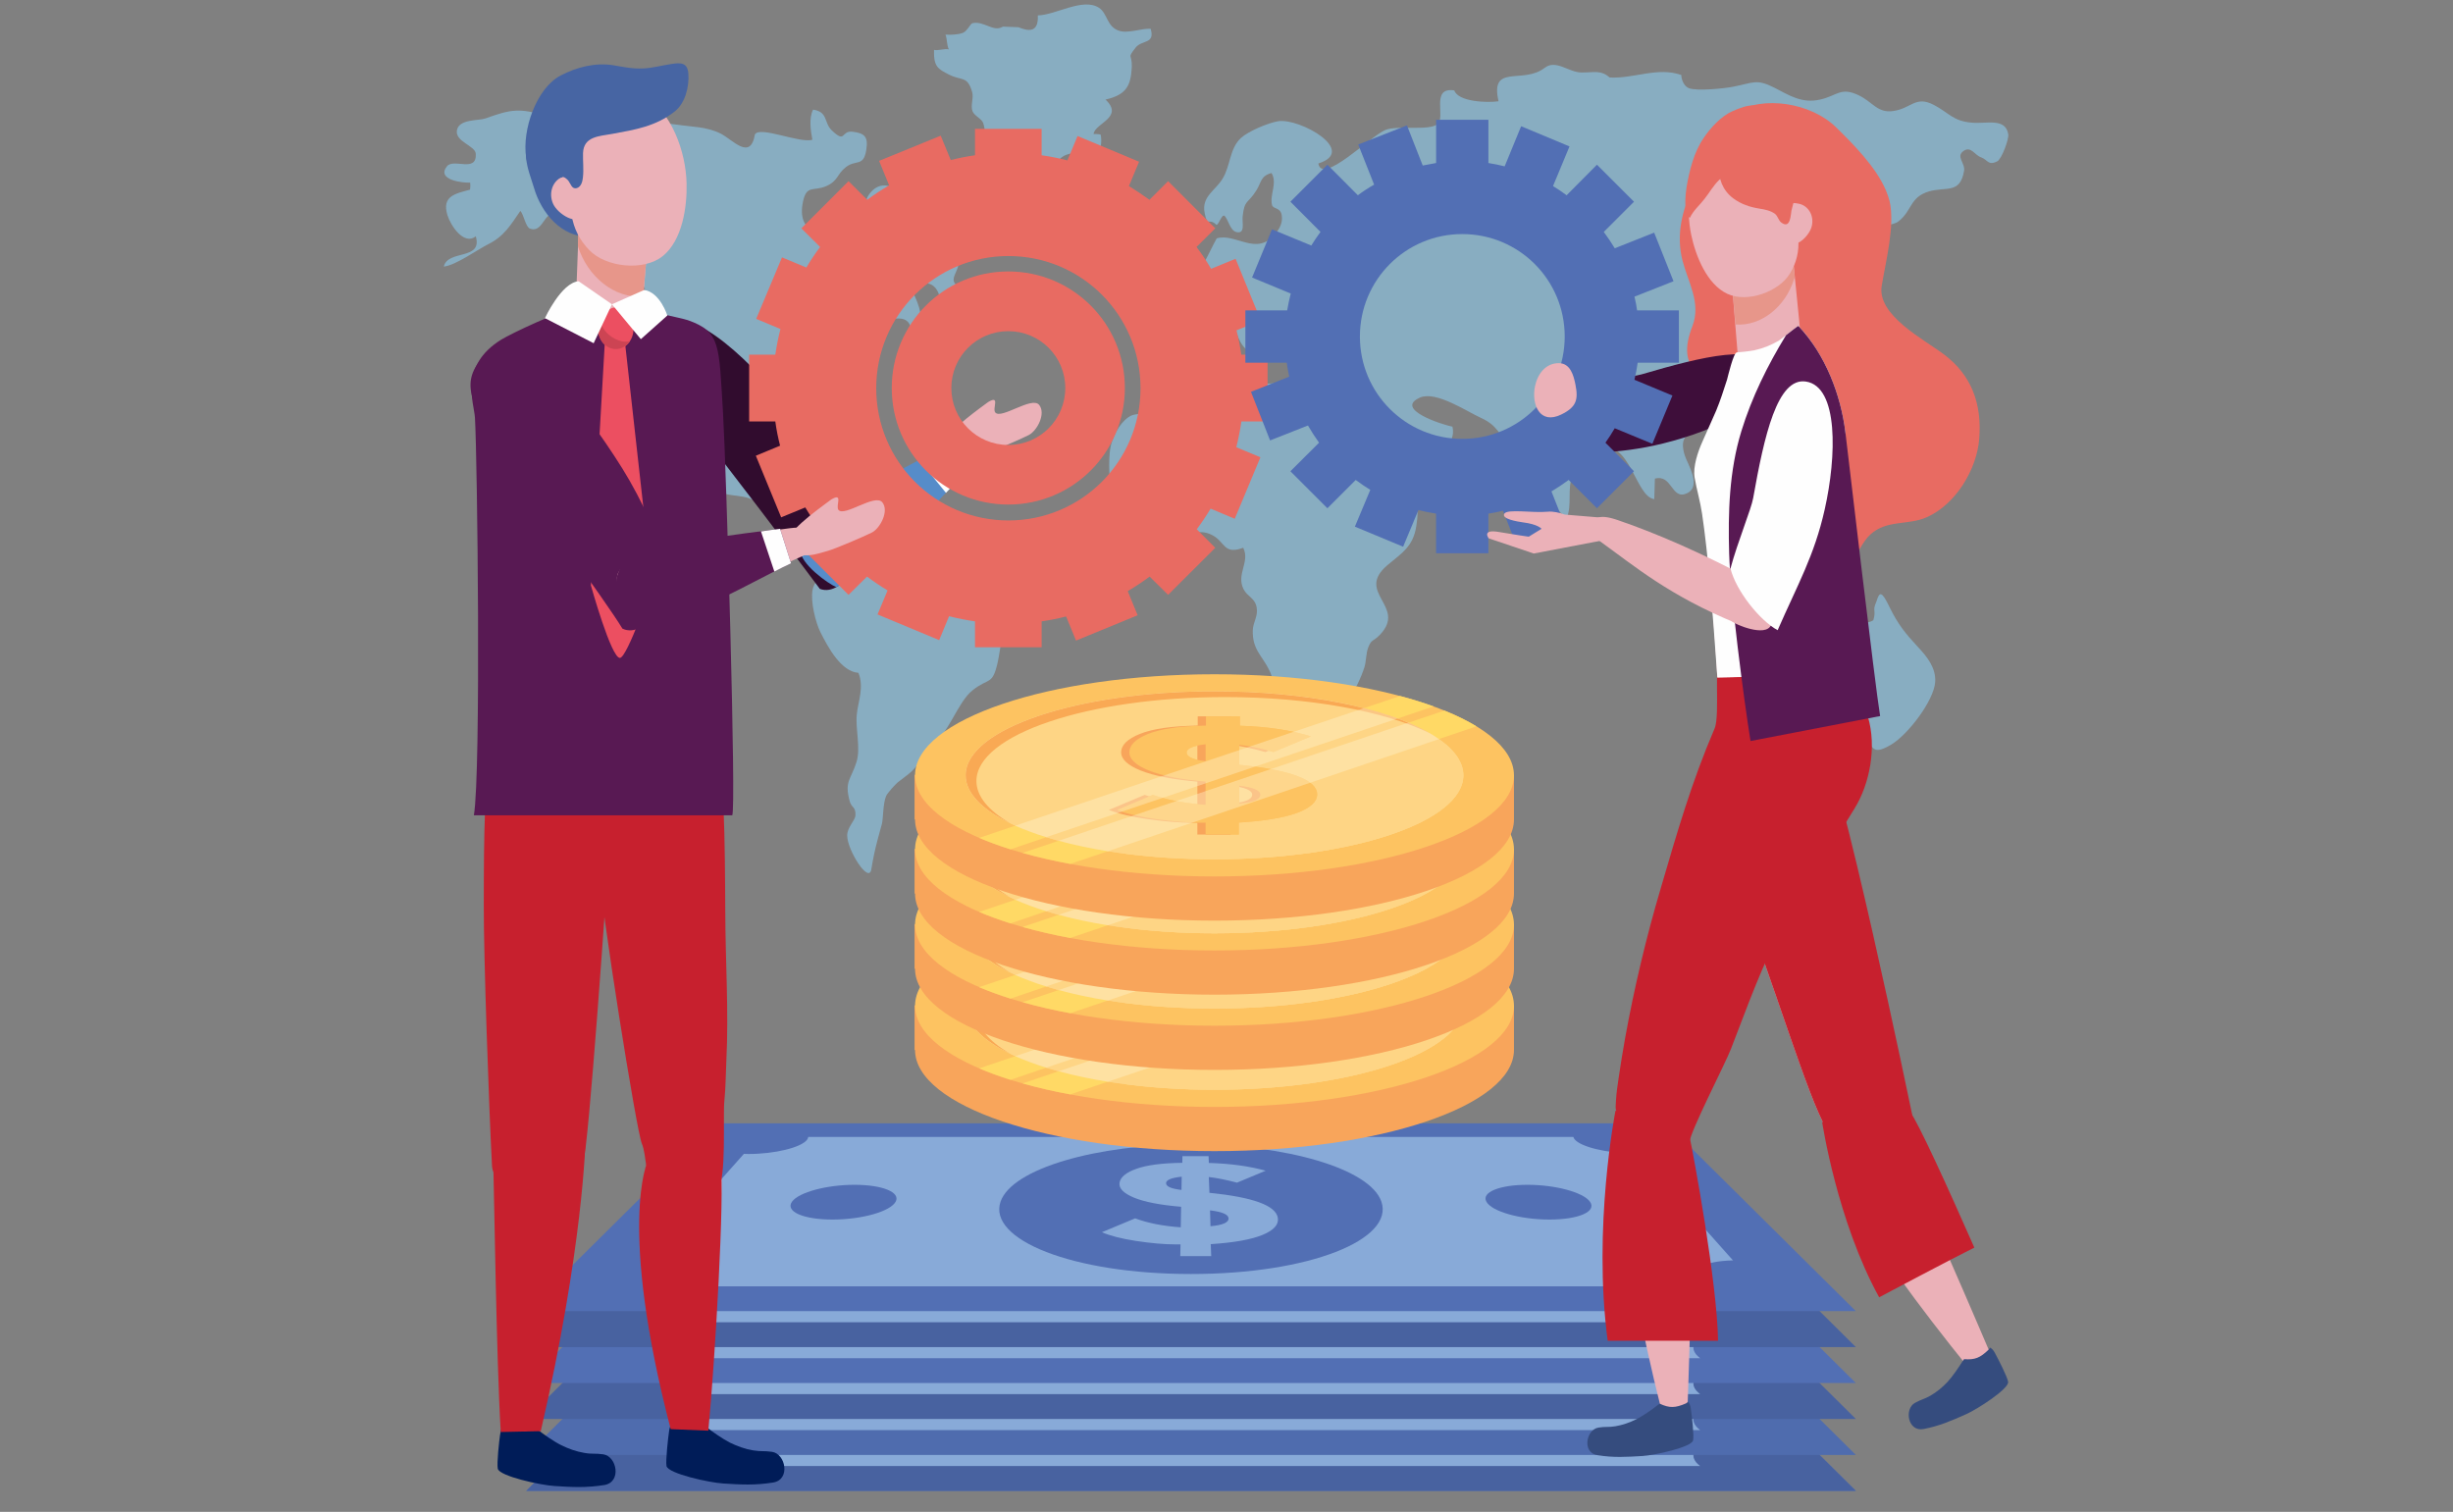 <svg version="1.2" xmlns="http://www.w3.org/2000/svg" viewBox="0 0 2054 1266" width="2054" height="1266">
	<rect x="0" y="0" width="2054" height="1266" fill="#808080" stroke="none"/>
	<title>about-extra-2-svg</title>
	<style>
		.s0 { mix-blend-mode: multiply;fill: #8dcbed } 
		.s1 { fill: #526fb4 } 
		.s2 { fill: #88aad8 } 
		.s3 { fill: #4862a0 } 
		.s4 { fill: #4f6cae } 
		.s5 { fill: #ebb1b8 } 
		.s6 { fill: #c7202e } 
		.s7 { fill: #001c58 } 
		.s8 { fill: #310c2e } 
		.s9 { fill: #568cc9 } 
		.s10 { fill: #fefefe } 
		.s11 { fill: #581953 } 
		.s12 { fill: #4765a3 } 
		.s13 { fill: #e7968a } 
		.s14 { fill: #ec4f61 } 
		.s15 { fill: #cc4453 } 
		.s16 { fill: #e86b62 } 
		.s17 { fill: #3e0e3a } 
		.s18 { fill: #354c7e } 
		.s19 { fill: #f8a55b } 
		.s20 { fill: #fdc361 } 
		.s21 { fill: #fed585 } 
		.s22 { fill: #ffd965 } 
		.s23 { fill: #f9a954 } 
		.s24 { opacity: .4;fill: #fff4cd } 
	</style>
	<g id="_Artboards_">
	</g>
	<g id="Capa 1">
		<g id="&lt;Group&gt;">
		</g>
		<g id="&lt;Group&gt;" style="opacity: .6">
			<g id="&lt;Group&gt;">
				<g id="&lt;Group&gt;">
					<path id="&lt;Path&gt;" class="s0" d="m500.6 109.5c-22.1 0-22.5-5.6-42-11.9-23.2-7.6-30.8-6.1-52.2 1.6-5.7 2-22.1 0.3-23.8 9.9-1.7 9.6 15.4 12.8 15.8 19.7 0.9 16.2-18.7 3.4-24.2 10.5-9 11.4 13.3 14 19.5 13.6 0.2 2 0.2 3.8-0.1 5.9-12.6 3.4-23.7 5.4-19 21.2 2.8 9.1 13.9 25.7 23.8 17.9 5.9 20.3-23.4 10.9-26.8 25.3 9.8-0.9 28.2-14.2 37.2-18.7 13.4-6.7 18.8-16.1 26.9-27.9 2.8 2.8 4.4 13.4 8 14.8 9.3 3.5 11.3-9.5 17.4-11.9 16.3-6.4 14.3 8 26.2 14.6 5 2.8 11.6-0.3 16.1 2 7 3.6 6 7 10.9 12.9 5.9 7.4 19 15.5 13.4 25.8 24.1 2.9 5.9 19.1 4.7 30.5-0.8 7.4 2.5 16.8 1.9 24.5-0.7 10.6-2 13 2.5 22.5 6.6 13.8 13.8 23.6 18.2 38.3 4.1 13.8 11.1 31 22.2 40.2 2.6-14.4-11.7-22.4-9.2-38.3 5.5 1.5 11.7 20.8 14.6 26.7 4.1 8.4 6 21.9 14.5 29.3 9.4 8.4 23 4.8 33.1 10 5.2 2.8 7.2 8.4 12 10.6 5.4 2.5 14.2-0.1 18.6 4 9 8.6 1.5 21.2 19.6 23.8 13.2 2 25-9.8 17.8 11.3-3.8 11.1-15.7 15-17.8 25.7-1.9 10 2.7 27.7 6.5 35.3 6.8 13.6 17.6 33.2 31.9 34.2 4.9 12.1-0.3 23.8-1.4 35-1.2 12.4 3.5 28.2-0.3 39.9-4.7 14.8-10.1 15.7-5.7 32.3 1.6 6.2 5.2 4.6 4.9 12-0.2 4.8-7.2 10.1-6.9 17.4 0.3 12.3 18.2 40.5 20.2 27.9 2.8-18 7.4-32.2 8.9-38.2 1.1-4.5 0.8-17 3.5-23.2 1.1-2.5 7.7-9.7 9.6-11.3 11.1-8.8 13.2-8.7 20.7-21.3 0.8-1.4 6.6-7.1 6.6-8.8 15.7-10.1 22.5-36.8 35.5-47.1 13.5-10.8 16.5-3.8 20.9-22.9 2.9-12.7 2.3-25.7 12.4-33.9 7.8-6.3 28.6-10 15.1-26.1-7.1-8.3-22-1.8-32.7-7.7-4.3-2.3-6.6-7.7-11.2-9.6-5.3-2.2-15 1-19.5-1.5-6.3-3.8-3.4-8.1-6.3-13-6.2-10.5 1.7-5.4-9.7-11.3-6.5-3.3-9.3 0.9-15.7-5.2-3.9-3.7-3.1-13-8.3-16.2-7.5-4.6-25.6 0.9-33.9 2.1-7.3 1.1-9.7-0.1-15.7 3.6-5.5 3.3 1.2 9.2-8.5 11-2.3 0.4-8.5-6.5-12.8-6.6-6.1 0-11.3 2.7-15.8 6.3-4.7-9.2 4.5-20.8-0.2-27.7-8-11.6-14.4 2.8-13.4-15.9 0.6-9.9 10.4-17.8-6.5-9.7-5.9 2.8-12 20.4-23.4 9.7-15.1-14.2 5.7-39.8 17.8-46 7.7-3.9 21.7-8.8 30.2-4 8 4.6 5.2 18.9 17.5 16.3 0.5-9.5-2.9-24.7 0.6-33.6 4.7-12.1 16.8-9.2 22.6-17.6 3.4-4.9 0.3-12 2.7-16.1 3.6-6.2 5.6-3.9 9.7-8.1 4.4-4.4 6.2-1.3 9.7-8 2-4 1.6-12.8 1.9-17.5 9.3-3.3 20-4 20.9 7.5 14.1-5.1 6-22.6 1.6-31.5 10.2-15.2 24.4-5.1 22.5 10.6 9.7 3.4 29 4.8 25.3-10.7-28.8-10.6-1.7-15.5-11.4-35.7-2.9-6-12.7-7.9-16.2-14.1-3.7-6.5-2.5-19.7-4.6-27.5-7.9 1.3-11.2 9.2-20.4 7.6-1.1-14.1-18.5-27.8-30.5-14-12 13.9 1.9 33.9 4.2 46.1-15 1-12.1 18.4-25.2 14.5-0.4-7.2-0.2-14.8-0.5-22.1-19.6-1-40.9-4.2-35.2-30.8 3.1-14.2 8.6-8.2 19.3-12.8 10.2-4.4 8.8-9.8 16.5-15.9 8.5-6.7 15 0.1 17.2-14.8 1.7-10.9-1.6-13.7-11.6-14.9-9.9-1.1-5.3 10.3-17.3-1.1-6.9-6.6-2.9-15.5-15.7-17.4-3.6 7.3-2 17.3-0.6 25.2-10.2 3.3-44.2-11.8-48.1-4.4-3.8 22.2-18.4 4.5-28.6-0.7-11.9-6-24.5-5.6-37.3-7.6-13.7-2-20.8-0.8-34.2 1.3-12.7 2-13.6-1.3-24.6 1.6z"/>
				</g>
				<g id="&lt;Group&gt;">
					<path id="&lt;Path&gt;" class="s0" d="m839.8 22.3c-8.1 5-15.6-5-25.5-2.9-1.8 0.4-4.2 6.5-8 8.1-3.9 1.5-9.9 1.8-14.6 1.5 1.4 3.3 1 9.1 2.8 12.3-3.7-0.8-8.8 1.3-12.4 0.5-0.4 13.9 3.1 15.9 12.6 20.7 10.7 5.4 15.3 0.7 19.3 14.5 1.5 5-1.5 11.2 0.3 16.1 1.6 4 7.8 6.3 9 10 3.4 10.3-1 16.7-2.8 27-2.2 12.7 3.2 60.1 27.4 44.9 8.4-5.4 1.4-21.5 6.7-28.5 6.5-8.3 18.8-4.8 28.4-5.4 5.4-17.5 21.4-12 36.9-12.8 2.1-4.7 2.8-10.7 1.7-15.6-1.8-0.5-4.1-0.5-5.9-0.5 1-9.1 25.9-13.8 10-28.8 17.4-4.1 21.2-11.4 22-27.3 0.4-11.5-4.3-6.5 3.1-16.1 5.2-6.9 16.6-2.7 12.7-15.9-8-0.5-19.5 4.5-27.2 1.4-9.7-3.7-9-14.4-16.1-19-13.5-8.7-36.1 6.1-51.2 6.4 0.8 15.4-8.9 12.9-16.2 9.9z"/>
				</g>
				<g id="&lt;Group&gt;">
					<path id="&lt;Path&gt;" class="s0" d="m1548 516.4c-8.3 2.1 0.4-15.9-5.1-20.7-18.9-3.2-17.7 10.1-31.9 16.3-5.2 2.2-17.7-1.4-19.3-0.6-9.5 5.3-2.6 13-6.5 21.1-7.5 15.5-23.8 6.6-24.5 30.3-0.4 15.3 9.9 27.5 5.4 43.4 25.9 12 39.9-36.1 67-10.5 3.7 3.5 3.5 10.6 7.3 13.7 5.2 4.4 12.4 2.4 16.9 5.5 12.7 8.6 8.1 19 25.8 8.9 14.4-8.3 36.2-37.1 37.3-52.6 0.8-12-6.8-21.3-14.4-29.4-10.6-11.5-16.7-18.9-23.8-33.4-6.7-14-8.4-13.1-11-4.7-3.8 8.7 0.1 6.4-2.6 15.7-11.7 6.9-11.3-10-16.5-5.2z"/>
				</g>
				<path id="&lt;Path&gt;" class="s0" d="m1681.6 112.4c-2.4-14.1-18.2-8.5-30.6-9.7-15.8-1.3-19.1-8.3-31.8-14.9-15.4-8-18.9 3.2-34.2 5.2-12.9 1.8-16.9-7.6-28.6-13.2-15.3-7.3-17.9 0.4-32.5 3.6-15.2 3.5-26.1-3.8-38.4-10.1-14.6-7.4-17.4-4-33.7-0.8-7.3 1.6-30.8 3.9-37.5 1.4-4.2-1.6-6.4-7.1-6.5-11.1-19.7-7-39.7 3.2-59.9 2.1-7.5-6.4-12.3-4.2-23.6-4.2-10.8 0-21.4-11.3-31-3.8-18.1 14-45.9-4-38.5 27.9-9.7 1.4-33.7 0.5-37.1-9.1-20.1-3-6.8 22.6-14.1 28.3-7.3 5.8-33.3 0.7-43.5 4.8-12.3 4.9-53.1 46.5-56.2 28.1 33.4-10.6-15.7-38.2-33.6-35.4-8.3 1.3-25.1 8.4-31.3 14.1-9.6 9-8.6 23.4-15.4 34.2-6 9.9-17.7 14.8-14.9 28.6 2.7 12.7 2.8 3.3 9.7 9.7 1.7 1.5 4.7-9.7 7.1-7.2 3 3 4.5 12.1 9.7 13.4 7.7 1.9 4.8-7.6 5.3-12.9 1.5-14.7 4.6-10.6 11.7-22.3 4.1-6.7 3.4-11.8 12.5-14.2 5.1 8.4-1.7 18.1 0.4 26.7 0.8 3.6 7 1.9 8.1 8.4 1.1 6.2-1.5 11.1-5.3 15.8-15.7 19.3-33.3-1-49.1 3.8-7.4 13.2-11.8 27.4-24.5 36.4-9 6.4-16.1 1-11.7 14.9 2.8 8.6 15.2 4.1 11.4 17.3-9.7 7.2-25 0.5-31.5 5.4-6.4 4.8-2 25.8 4.4 28.4 15.6 6.5 15.2-16.4 22.6-21.8 9.2-6.7 28.9 4.9 26-13 23.6-5.8 17 26 33.3 26.8 0.7-16-2.4-19.7-10.9-31.9 16 3 24.1 26.3 33.8 32.7 8.8 0.9 10.2-9.9 9.8-18 20.7 2 11.5-25.2 34-20 15.3 3.6 29.5 24.1 4.4 23.1-7.5-0.4-11.1-8.4-19.8-3.8-5.8 3.1-10.6 16.1-6.2 21.1 8.8 9.9 39.8-6.1 32.1 20.9-18.2 5.9-31.3 2-49.6 1.9-10.6 0-37.4 8.2-37.3-12.5-5.2-2.9-10.4-2.5-14.3 1.3l3.3-1.6c-20.9 19.2-55.8-9.9-65.6 19.7-0.8 2.4-2.6 14.5-3.6 15.7-4.9 6.5-8.1 2.5-14.1 6.8-7.8 5.5-13.8 17-15.2 26.6-1.4 8.8-1.3 29.7 2.3 38.6 3.8 9.6 17.4 17.4 23.4 26.1 8.2 12 7.3 17.5 26.1 12.5 12.7-3.3 21.1-12 34.2-4.8 10.4 5.7 9 16.3 25.4 10.3 5.9 11.9-6.1 22.1 0.3 34.7 3.2 6.3 9.4 7.2 10.9 15 1.5 7.4-2.9 12.4-3.2 19.3-0.5 16.4 7.9 21.1 14.1 34.1 5.5 11.1 1.5 24 8.8 34.7 12 17.4 41.5 2 54.7-9.2 7.4-6.1 13.6-21.5 15.9-28.6 1.5-4.7 1.3-11.9 3.2-16.6 2.9-7.3 3.8-4.3 10-10.8 22.4-23.8-21.2-34.9 6-58 12.1-10.2 21.5-15.4 24.2-32.6 2.8-18 1.3-26.8-17.5-26-13-23.8 54.7-28 47.8-57.4-8.3-1.6-49.4-14.7-27.1-24.4 13.5-5.8 39.4 11.9 51.5 17.3 13.5 6.2 14.2 13.7 24.1 23 6.5 6.1 14.2 5 19.4 12.8 4.3 6.4 3.7 17.7 8.3 25.4 4.1 7 12.7 17.2 19.4 22.4 4.8-10.6 0.3-24.6 4.8-34.6 5.5-12.2 24.9-8.2 22.4-24.2 26.3-7.1 30.2 40.8 46.2 43 0.1-5.7 0.3-11.6 0.5-17.2 14.6-4 13.7 18.3 26.8 12.3 12.7-5.9 0.5-24.7-1.7-31.5-10.6-33.2 33.8-11 44.3-37.4 4.7-11.9 1.6-29.1-4.2-38.3-4.5-7.3-20.7-15.3-20.5-24.4 0.4-17.5 19.6-10 25.9-1.7 6.3 8.6 3.1 26.2 17.4 25.4 4.3-10.9-5.6-20.3-3-28.6 3.6-11.5 21.5-12.1 27-24.2 4.5-9.8 1.5-21.1 2.4-30.9 1.2-14.4 4.1-14.3-10-20.6-10-4.3-23.2-3-12.9-19.3 5.7-9.2 19.9-10.5 29-14.1 12.8-5 18.6-5.8 31.8-4.8 6.8 0.5 4.1 5.9 12 1.6 4.9-2.6 8.2-14.5 9.6-19.4 14.4-3.7 16 20.3 12.1 28.4-6.4 13.1-13.2 12.1-14 29.2-0.7 13.1 4 31.3 12.4 11.3 2.5-5.6-2.2-14.1 0.8-19.3 4.2-7.7 13.3-4.8 18.9-9.2 11.4-9 9.3-20.2 25.4-25 14.6-4.2 26.1 2.4 29.4-17.3 1.1-6.4-7.2-11.9-0.4-16.6 6.2-4.3 9.3 3.5 14.5 5.3 5.9 2.1 5.9 7.3 13.7 3.4 3.8-2 9.9-18.8 9.2-22.7z"/>
			</g>
		</g>
		<g id="&lt;Group&gt;">
			<g id="&lt;Group&gt;">
				<path id="&lt;Path&gt;" class="s1" d="m1554 1248.4h-1113.4l158.6-157.3h796.1z"/>
				<path id="&lt;Path&gt;" class="s2" d="m1367.2 1116.2c-21.9 0-43.8-5.4-48.8-11.8-0.5-0.6-0.8-1.3-1-1.9h-640.6c-0.1 0.8-0.4 1.6-1.1 2.5-5 6.4-27 11.8-48.9 11.8q-2 0-3.9-0.1l-80.7 90.7c4.2-0.4 8.4-0.6 12.5-0.6 26.6 0 41.8 8.1 33.8 18.6-0.6 0.7-1.3 1.5-2.1 2.2h837.2c-1.3-1-2.5-2.1-3.4-3.2-8-10.1 5.9-18 30.9-18.5l-80-89.8q-1.9 0.1-3.9 0.1z"/>
				<path id="&lt;Path&gt;" class="s1" d="m1156.7 1156.7c10.9 31.6-59.8 60.6-159.4 60.6-99.7 0-170.4-29-159.5-60.6 9.7-27.8 80.6-47.9 159.5-47.9 78.9 0 149.8 20.1 159.4 47.9z"/>
				<g id="&lt;Group&gt;">
					<path id="&lt;Compound Path&gt;" fill-rule="evenodd" class="s2" d="m990.1 1118.6h21.9l0.2 5.7c18 0.5 33.9 2.7 47.6 6.5l-24 10.1c-9.5-2.6-17.3-4.1-23.6-4.7l0.5 13.1c36.5 3.7 55.7 10.6 57.3 21.1 0.8 5.5-3.3 10.2-12.7 14.1q-14.2 6-43.5 7.9l0.4 10h-25.9l0.2-9.9h-4.2c-9.5 0-20.6-1-33.2-2.9q-18.6-2.9-28.4-7.3l27.8-11.6c10.7 4 23.5 6.6 38.2 7.6l0.3-17.2q-26.3-2.3-39.6-7.8-12.9-5.4-12-12.3c0.7-4.7 5.4-8.6 14.2-11.8 8.6-3.1 21.4-4.7 38.4-5zm-0.8 28.3l0.2-11.1q-12.9 1.4-13.1 5.3-0.2 4.3 12.9 5.8zm23.9 17.1l0.4 13.4q15.5-1.4 15.1-6.8-0.3-4.8-15.5-6.6z"/>
				</g>
				<g id="&lt;Group&gt;">
					<path id="&lt;Path&gt;" class="s1" d="m1331.3 1156.7c6 8.2-9.1 15.1-33.9 15.1-24.7 0-48.4-6.9-52.8-15.1-4.3-7.9 11.2-14.1 34.4-14.1 23.2 0 46.6 6.2 52.3 14.1z"/>
					<path id="&lt;Path&gt;" class="s1" d="m750 1156.7c-4.4 8.2-28.1 15.1-52.9 15.1-24.7 0-39.8-6.9-33.9-15.1 5.8-7.9 29.1-14.1 52.3-14.1 23.3 0 38.7 6.2 34.5 14.1z"/>
				</g>
			</g>
			<g id="&lt;Group&gt;">
				<path id="&lt;Path&gt;" class="s3" d="m1554 1248.4h-1113.4l158.6-157.3h796.1z"/>
				<path id="&lt;Path&gt;" class="s2" d="m1367.2 1116.2c-21.9 0-43.8-5.4-48.8-11.8-0.5-0.6-0.8-1.3-1-1.9h-640.6c-0.1 0.8-0.4 1.6-1.1 2.5-5 6.4-27 11.8-48.9 11.8q-2 0-3.9-0.1l-80.7 90.7c4.2-0.4 8.4-0.6 12.5-0.6 26.6 0 41.8 8.1 33.8 18.6-0.6 0.7-1.3 1.5-2.1 2.2h837.2c-1.3-1-2.5-2.1-3.4-3.2-8-10.1 5.9-18 30.9-18.5l-80-89.8q-1.9 0.1-3.9 0.1z"/>
				<path id="&lt;Path&gt;" class="s1" d="m1156.7 1156.7c10.9 31.6-59.8 60.6-159.4 60.6-99.7 0-170.4-29-159.5-60.6 9.7-27.8 80.6-47.9 159.5-47.9 78.9 0 149.8 20.1 159.4 47.9z"/>
				<g id="&lt;Group&gt;">
					<path id="&lt;Compound Path&gt;" fill-rule="evenodd" class="s2" d="m990.1 1118.6h21.9l0.2 5.7c18 0.5 33.9 2.7 47.6 6.5l-24 10.1c-9.5-2.6-17.3-4.1-23.6-4.7l0.5 13.1c36.5 3.7 55.7 10.6 57.3 21.1 0.8 5.5-3.3 10.2-12.7 14.1q-14.2 6-43.5 7.9l0.4 10h-25.9l0.2-9.9h-4.2c-9.5 0-20.6-1-33.2-2.9q-18.6-2.9-28.4-7.3l27.8-11.6c10.7 4 23.5 6.6 38.2 7.6l0.3-17.2q-26.3-2.3-39.6-7.8-12.9-5.4-12-12.3c0.7-4.7 5.4-8.6 14.2-11.8 8.6-3.1 21.4-4.7 38.4-5zm-0.8 28.3l0.2-11.1q-12.9 1.4-13.1 5.3-0.2 4.3 12.9 5.8zm23.9 17.1l0.4 13.4q15.5-1.4 15.1-6.8-0.3-4.8-15.5-6.6z"/>
				</g>
				<g id="&lt;Group&gt;">
					<path id="&lt;Path&gt;" class="s1" d="m1331.3 1156.7c6 8.2-9.1 15.1-33.9 15.1-24.7 0-48.4-6.9-52.8-15.1-4.3-7.9 11.2-14.1 34.4-14.1 23.2 0 46.6 6.2 52.3 14.1z"/>
					<path id="&lt;Path&gt;" class="s1" d="m750 1156.7c-4.4 8.2-28.1 15.1-52.9 15.1-24.7 0-39.8-6.9-33.9-15.1 5.8-7.9 29.1-14.1 52.3-14.1 23.3 0 38.7 6.2 34.5 14.1z"/>
				</g>
			</g>
			<g id="&lt;Group&gt;">
				<path id="&lt;Path&gt;" class="s4" d="m1554 1218.3h-1113.4l158.6-157.3h796.1z"/>
				<path id="&lt;Path&gt;" class="s2" d="m1367.2 1086.1c-21.9 0-43.8-5.4-48.8-11.8-0.5-0.6-0.8-1.3-1-1.9h-640.6c-0.1 0.8-0.4 1.6-1.1 2.5-5 6.4-27 11.8-48.9 11.8q-2 0-3.9-0.1l-80.7 90.7c4.2-0.4 8.4-0.6 12.5-0.6 26.6 0 41.8 8.1 33.8 18.6q-0.9 1.1-2.1 2.2h837.2c-1.3-1-2.5-2.1-3.4-3.2-8-10.1 5.9-18 30.9-18.5l-80-89.8q-1.9 0.1-3.9 0.1z"/>
				<path id="&lt;Path&gt;" class="s1" d="m1156.7 1126.6c10.9 31.6-59.8 60.6-159.4 60.6-99.7 0-170.4-29-159.5-60.6 9.7-27.8 80.6-47.9 159.5-47.9 78.9 0 149.8 20.1 159.4 47.9z"/>
				<g id="&lt;Group&gt;">
					<path id="&lt;Compound Path&gt;" fill-rule="evenodd" class="s2" d="m990.1 1088.5h21.9l0.2 5.7c18 0.5 33.9 2.7 47.6 6.5l-24 10.1c-9.5-2.6-17.3-4.1-23.6-4.7l0.5 13.1c36.5 3.7 55.7 10.6 57.3 21.1 0.8 5.5-3.3 10.2-12.7 14.1q-14.2 6-43.5 7.9l0.4 10h-25.9l0.2-9.9h-4.2c-9.5 0-20.6-1-33.2-2.9q-18.6-2.9-28.4-7.3l27.8-11.6c10.7 4 23.5 6.5 38.2 7.6l0.3-17.2q-26.3-2.3-39.6-7.8-12.9-5.4-12-12.3c0.7-4.7 5.4-8.6 14.2-11.8 8.6-3.1 21.4-4.7 38.4-5zm-0.8 28.3l0.2-11.1q-12.9 1.4-13.1 5.3-0.2 4.3 12.9 5.8zm23.9 17.1l0.4 13.3q15.5-1.3 15.1-6.7-0.3-4.8-15.5-6.6z"/>
				</g>
				<g id="&lt;Group&gt;">
					<path id="&lt;Path&gt;" class="s1" d="m1331.3 1126.6c6 8.2-9.1 15.1-33.9 15.1-24.7 0-48.4-6.9-52.8-15.1-4.3-7.9 11.2-14.1 34.4-14.1 23.2 0 46.6 6.2 52.3 14.1z"/>
					<path id="&lt;Path&gt;" class="s1" d="m750 1126.6c-4.4 8.2-28.1 15.1-52.9 15.1-24.7 0-39.8-6.9-33.9-15.1 5.8-7.9 29.1-14.1 52.3-14.1 23.3 0 38.7 6.2 34.5 14.1z"/>
				</g>
			</g>
			<g id="&lt;Group&gt;">
				<path id="&lt;Path&gt;" class="s3" d="m1554 1188.2h-1113.4l158.6-157.3h796.1z"/>
				<path id="&lt;Path&gt;" class="s2" d="m1367.2 1056c-21.9 0-43.8-5.4-48.8-11.8-0.5-0.6-0.8-1.3-1-1.9h-640.6c-0.1 0.8-0.4 1.6-1.1 2.5-5 6.4-27 11.8-48.9 11.8q-2 0-3.9-0.1l-80.7 90.7c4.2-0.4 8.4-0.6 12.5-0.6 26.6 0 41.8 8.1 33.8 18.5-0.6 0.8-1.3 1.6-2.1 2.3h837.2c-1.3-1.1-2.5-2.1-3.4-3.2-8-10.1 5.9-18 30.9-18.5l-80-89.8q-1.9 0.1-3.9 0.1z"/>
				<path id="&lt;Path&gt;" class="s1" d="m1156.7 1096.5c10.9 31.6-59.8 60.6-159.4 60.6-99.7 0-170.4-29-159.5-60.6 9.7-27.8 80.6-48 159.5-48 78.9 0 149.8 20.2 159.4 48z"/>
				<g id="&lt;Group&gt;">
					<path id="&lt;Compound Path&gt;" fill-rule="evenodd" class="s2" d="m990.1 1058.4h21.9l0.2 5.7c18 0.5 33.9 2.7 47.6 6.5l-24 10.1c-9.5-2.6-17.3-4.1-23.6-4.7l0.5 13.1c36.5 3.7 55.7 10.6 57.3 21.1 0.8 5.5-3.3 10.2-12.7 14.1q-14.2 5.9-43.5 7.9l0.4 9.9h-25.9l0.2-9.8h-4.2c-9.5 0-20.6-1-33.2-2.9q-18.6-2.9-28.4-7.3l27.8-11.6c10.7 4 23.5 6.5 38.2 7.6l0.3-17.2q-26.3-2.3-39.6-7.8-12.9-5.4-12-12.3c0.7-4.7 5.4-8.6 14.2-11.8 8.6-3.1 21.4-4.7 38.4-5zm-0.8 28.3l0.2-11.1q-12.9 1.4-13.1 5.3-0.2 4.3 12.9 5.8zm23.9 17.1l0.4 13.3q15.5-1.3 15.1-6.7-0.3-4.8-15.5-6.6z"/>
				</g>
				<g id="&lt;Group&gt;">
					<path id="&lt;Path&gt;" class="s1" d="m1331.3 1096.5c6 8.2-9.1 15.1-33.9 15.1-24.7 0-48.4-6.9-52.8-15.1-4.3-7.9 11.2-14.1 34.4-14.1 23.2 0 46.6 6.2 52.3 14.1z"/>
					<path id="&lt;Path&gt;" class="s1" d="m750 1096.5c-4.4 8.2-28.1 15.1-52.9 15.1-24.7 0-39.8-6.9-33.9-15.1 5.8-7.9 29.1-14.1 52.3-14.1 23.3 0 38.7 6.2 34.5 14.1z"/>
				</g>
			</g>
			<g id="&lt;Group&gt;">
				<path id="&lt;Path&gt;" class="s1" d="m1554 1158.1h-1113.4l158.6-157.3h796.1z"/>
				<path id="&lt;Path&gt;" class="s2" d="m1367.2 1025.9c-21.9 0-43.8-5.4-48.8-11.8-0.5-0.6-0.8-1.3-1-1.9h-640.6c-0.1 0.8-0.4 1.6-1.1 2.5-5 6.4-27 11.8-48.9 11.8q-2 0-3.9-0.1l-80.7 90.7c4.2-0.4 8.4-0.6 12.5-0.6 26.6 0 41.8 8.1 33.8 18.5-0.6 0.8-1.3 1.6-2.1 2.3h837.2c-1.3-1.1-2.5-2.1-3.4-3.2-8-10.1 5.9-18 30.9-18.5l-80-89.8q-1.9 0.1-3.9 0.1z"/>
				<path id="&lt;Path&gt;" class="s1" d="m1156.7 1066.4c10.9 31.6-59.8 60.6-159.4 60.6-99.7 0-170.4-29-159.5-60.6 9.7-27.8 80.6-48 159.5-48 78.9 0 149.8 20.2 159.4 48z"/>
				<g id="&lt;Group&gt;">
					<path id="&lt;Compound Path&gt;" fill-rule="evenodd" class="s2" d="m990.1 1028.3h21.9l0.2 5.7c18 0.5 33.9 2.7 47.6 6.5l-24 10c-9.5-2.5-17.3-4-23.6-4.6l0.5 13.1c36.5 3.7 55.7 10.6 57.3 21.1 0.8 5.5-3.3 10.2-12.7 14.1q-14.2 5.9-43.5 7.9l0.4 9.9h-25.9l0.2-9.8h-4.2c-9.5 0-20.6-1-33.2-2.9q-18.6-2.9-28.4-7.3l27.8-11.6c10.7 4 23.5 6.5 38.2 7.6l0.3-17.2q-26.3-2.3-39.6-7.8-12.9-5.4-12-12.3c0.7-4.7 5.4-8.6 14.2-11.8 8.6-3.1 21.4-4.8 38.4-5zm-0.8 28.3l0.2-11.1q-12.9 1.4-13.1 5.3-0.2 4.3 12.9 5.8zm23.9 17.1l0.4 13.3q15.5-1.3 15.1-6.7-0.3-4.8-15.5-6.6z"/>
				</g>
				<g id="&lt;Group&gt;">
					<path id="&lt;Path&gt;" class="s1" d="m1331.3 1066.4c6 8.2-9.1 15-33.9 15-24.7 0-48.4-6.8-52.8-15-4.3-7.9 11.2-14.1 34.4-14.1 23.2 0 46.6 6.2 52.3 14.1z"/>
					<path id="&lt;Path&gt;" class="s1" d="m750 1066.4c-4.4 8.2-28.1 15-52.9 15-24.7 0-39.8-6.8-33.9-15 5.8-7.9 29.1-14.1 52.3-14.1 23.3 0 38.7 6.2 34.5 14.1z"/>
				</g>
			</g>
			<g id="&lt;Group&gt;">
				<path id="&lt;Path&gt;" class="s3" d="m1554 1128h-1113.4l158.6-157.3h796.1z"/>
				<path id="&lt;Path&gt;" class="s2" d="m1367.2 995.8c-21.9 0-43.8-5.4-48.8-11.8-0.5-0.7-0.8-1.3-1-1.9h-640.6c-0.1 0.8-0.4 1.6-1.1 2.5-5 6.4-27 11.8-48.9 11.8q-2 0-3.9-0.1l-80.7 90.7c4.2-0.4 8.4-0.6 12.5-0.6 26.6 0 41.8 8.1 33.8 18.5q-0.9 1.2-2.1 2.3h837.2c-1.3-1.1-2.5-2.1-3.4-3.2-8-10.1 5.9-18 30.9-18.5l-80-89.8q-1.9 0.1-3.9 0.1z"/>
				<path id="&lt;Path&gt;" class="s1" d="m1156.7 1036.3c10.9 31.6-59.8 60.6-159.4 60.6-99.7 0-170.4-29-159.5-60.6 9.7-27.8 80.6-48 159.5-48 78.9 0 149.8 20.2 159.4 48z"/>
				<g id="&lt;Group&gt;">
					<path id="&lt;Compound Path&gt;" fill-rule="evenodd" class="s2" d="m990.1 998.2h21.9l0.2 5.7c18 0.5 33.9 2.7 47.6 6.5l-24 10c-9.5-2.5-17.3-4-23.6-4.7l0.5 13.2c36.5 3.7 55.7 10.6 57.3 21.1 0.8 5.5-3.3 10.2-12.7 14.1q-14.2 5.9-43.5 7.9l0.4 9.9h-25.9l0.2-9.8h-4.2c-9.5 0-20.6-1-33.2-2.9q-18.6-2.9-28.4-7.3l27.8-11.6c10.7 4 23.5 6.5 38.2 7.6l0.3-17.2q-26.3-2.3-39.6-7.8-12.9-5.4-12-12.3c0.7-4.7 5.4-8.6 14.2-11.8 8.6-3.1 21.4-4.8 38.4-5zm-0.8 28.3l0.2-11.1q-12.9 1.4-13.1 5.3-0.2 4.3 12.9 5.8zm23.9 17.1l0.4 13.3q15.5-1.3 15.1-6.7-0.3-4.8-15.5-6.6z"/>
				</g>
				<g id="&lt;Group&gt;">
					<path id="&lt;Path&gt;" class="s1" d="m1331.3 1036.3c6 8.2-9.1 15-33.9 15-24.7 0-48.4-6.8-52.8-15-4.3-7.9 11.2-14.1 34.4-14.1 23.2 0 46.6 6.2 52.3 14.1z"/>
					<path id="&lt;Path&gt;" class="s1" d="m750 1036.3c-4.4 8.2-28.1 15-52.9 15-24.7 0-39.8-6.8-33.9-15 5.8-7.9 29.1-14.1 52.3-14.1 23.3 0 38.7 6.2 34.5 14.1z"/>
				</g>
			</g>
			<g id="&lt;Group&gt;">
				<path id="&lt;Path&gt;" class="s1" d="m1554 1097.9h-1113.4l158.6-157.3h796.1z"/>
				<path id="&lt;Path&gt;" class="s2" d="m1367.2 965.7c-21.9 0-43.8-5.4-48.8-11.8-0.5-0.7-0.8-1.3-1-1.9h-640.6c-0.1 0.8-0.4 1.6-1.1 2.5-5 6.4-27 11.8-48.9 11.8q-2 0-3.9-0.1l-80.7 90.7c4.2-0.4 8.4-0.6 12.5-0.6 26.6 0 41.8 8.1 33.8 18.5-0.6 0.8-1.3 1.5-2.1 2.3h837.2c-1.3-1.1-2.5-2.1-3.4-3.2-8-10.1 5.9-18 30.9-18.5l-80-89.8q-1.9 0.1-3.9 0.1z"/>
				<path id="&lt;Path&gt;" class="s1" d="m1156.7 1006.2c10.9 31.6-59.8 60.6-159.4 60.6-99.7 0-170.4-29-159.5-60.6 9.7-27.8 80.6-48 159.5-48 78.9 0 149.8 20.2 159.4 48z"/>
				<g id="&lt;Group&gt;">
					<path id="&lt;Compound Path&gt;" fill-rule="evenodd" class="s2" d="m990.1 968.1h21.9l0.2 5.7c18 0.5 33.9 2.7 47.6 6.5l-24 10c-9.5-2.5-17.3-4-23.6-4.7l0.5 13.2c36.5 3.7 55.7 10.6 57.3 21.1 0.8 5.5-3.3 10.2-12.7 14.1q-14.2 5.9-43.5 7.8l0.4 10h-25.9l0.2-9.8h-4.2c-9.5 0-20.6-1-33.2-2.9q-18.6-2.9-28.4-7.3l27.8-11.6c10.7 4 23.5 6.5 38.2 7.5l0.3-17.2q-26.3-2.2-39.6-7.7-12.9-5.4-12-12.3c0.7-4.7 5.4-8.7 14.2-11.8 8.6-3.1 21.4-4.8 38.4-5zm-0.8 28.3l0.2-11.1q-12.9 1.4-13.1 5.3-0.2 4.3 12.9 5.8zm23.9 17.1l0.4 13.3q15.5-1.4 15.1-6.7-0.3-4.8-15.5-6.6z"/>
				</g>
				<g id="&lt;Group&gt;">
					<path id="&lt;Path&gt;" class="s1" d="m1331.3 1006.2c6 8.2-9.1 15-33.9 15-24.7 0-48.4-6.8-52.8-15-4.3-7.9 11.2-14.1 34.4-14.1 23.2 0 46.6 6.2 52.3 14.1z"/>
					<path id="&lt;Path&gt;" class="s1" d="m750 1006.2c-4.4 8.2-28.1 15-52.9 15-24.7 0-39.8-6.8-33.9-15 5.8-7.9 29.1-14.1 52.3-14.1 23.3 0 38.7 6.2 34.5 14.1z"/>
				</g>
			</g>
		</g>
		<g id="&lt;Group&gt;">
			<g id="&lt;Group&gt;">
				<path id="&lt;Path&gt;" class="s5" d="m809.1 350.6c-8.7 7.2-17.1 15-15.9 18.4l0.1 0.7q1.4-0.3 2.8-0.6c0 0-2.4 1.4 1-0.3q0.4-0.1 0.8-0.2c-2.3 2.5-3.4 5.4-2 8.7 4.5 10.8 20.4 4.7 28.5 2.4 6.6-1.7 31.2-12.3 37.2-15.5 6.9-3.7 14.4-17.9 8.5-25.2-6.1-7.4-31.8 12.4-36.7 6.4-2.7-3.2 4.4-14.9-5.9-8.8-2.1 1.6-10.4 7.5-18.4 14z"/>
				<g id="&lt;Group&gt;">
					<g id="&lt;Group&gt;">
						<path id="&lt;Path&gt;" class="s5" d="m542.2 972.6c0 0-20.9 53.4 22.2 225.4 3.4 13.8 14.2 12.9 19.9 8.4 3.8-2.9 3.8-8.6 3.8-8.6 0 0 20.4-195.8 15.2-220.1-5.1-24.1-61.1-5.1-61.1-5.1z"/>
					</g>
					<path id="&lt;Path&gt;" class="s6" d="m597.6 577h-99.8q0 0.7 0 1.3 0.1 28.7 0.4 57.4c0.7 48.3-0.4 36 2.4 84.2 2.5 41.1 32.5 227.7 36.8 237.6 4.3 10.1 2.2 28.5 10.9 36.1 13.9 12.1 40.9 18.5 52.5 3.4 7.9-10.2 4.3-62.8 5.8-75.8 1.1-11.1 1.1-22.5 1.6-32.9 2.1-41.6-0.8-83.5-0.9-125.1-0.3-58.5-0.5-114.9-9.7-186.2z"/>
					<path id="&lt;Path&gt;" class="s7" d="m646.4 1215.7c-6.8-1-9-0.1-15.7-1.2-6.8-1.1-13.3-3.5-19.5-6.5-5.9-3-14.7-9.1-19.9-13.2-0.7-0.6-1.3-1-2-1.3-9.2 4.2-14.5 3.9-24.3-0.3-1-0.4-1.6-1-1.9-1.6q-0.5 0.3-0.7 0.8c-1.6 1.9-2 4.7-2.3 7.2-0.7 4.6-2.8 23.5-2 28 1.4 6.4 35.9 13.9 47.3 14.6 15.3 1 26.9 1.6 42-0.8 14.7-2.4 10.5-24.1-1-25.7z"/>
					<g id="&lt;Group&gt;">
						<path id="&lt;Path&gt;" class="s5" d="m470.1 966.8c0 0 20.9 53.4-22.2 225.4-3.4 13.8-14.2 12.9-19.9 8.5-3.8-3-3.9-8.6-3.9-8.6 0 0-10.4-199.5-5.2-223.7 5.1-24.2 51.2-1.6 51.2-1.6z"/>
					</g>
					<path id="&lt;Path&gt;" class="s6" d="m418 577c-2.3 4.9-3.8 9.3-4.3 12.9-8.5 65.3-8.5 108.5-8.6 167.5-0.2 41.6 4.3 170.7 6.9 219.1 1 19.1 43.4 32.6 57.3 20.5 8.7-7.7 14.7-14.2 19.1-24.3 4.3-10 19.9-231.8 22.3-272.9 2.8-48.3 2.7-21.6 3.3-69.9 0.3-17.6 0.5-35.3 0.5-52.9z"/>
					<path id="&lt;Path&gt;" class="s7" d="m505.1 1217.8c-6.9-1-9 0-15.8-1.2-6.7-1.1-13.4-3.5-19.4-6.5-6.1-3-14.8-9.1-20-13.2q-1-0.8-1.9-1.3c-9.3 4.2-14.5 3.9-24.4-0.3-0.9-0.4-1.5-1-1.9-1.6q-0.4 0.4-0.8 0.8c-1.5 2-1.8 4.8-2.2 7.2-0.7 4.6-2.8 23.5-1.9 28.1 1.3 6.3 35.9 13.8 47.2 14.5 15.3 1 26.9 1.6 42-0.8 14.7-2.4 10.6-24.1-0.9-25.7z"/>
					<path id="&lt;Path&gt;" class="s6" d="m593.1 1198c5.6-57.3 14-202.5 10.2-220.3-5.1-24.1-61.1-5.1-61.1-5.1 0 0-25 53.6 19.4 224.1z"/>
					<path id="&lt;Path&gt;" class="s6" d="m452.8 1198.4c35.7-154.2 37.4-242.9 37.4-242.9 0 0-79.3-29.3-77.3 15.5 0.8 18.8 2.7 168.3 6.4 228.1z"/>
					<g id="&lt;Group&gt;">
						<g id="&lt;Group&gt;">
							<g id="&lt;Group&gt;">
								<path id="&lt;Path&gt;" class="s5" d="m696.2 486.4c-7.1-2.9-26.6-14.6-25.9-25.9 0.7-9.5 4.8-11.7 4.8-11.7 41.7-31.3 81.9-56.7 116.2-74.6 33.9-17.7 20.2 16 20.2 16-30.4 29.9-56.5 60.5-115.3 96.2z"/>
							</g>
						</g>
					</g>
					<g id="&lt;Group&gt;">
						<g id="&lt;Group&gt;">
							<g id="&lt;Group&gt;">
								<path id="&lt;Path&gt;" class="s5" d="m718 458.4c-24-72.8-40.2-75.6-61.2-108.2-30.7-47.7-97-88.2-106.2-52.8-4.5 17.5 119.1 157.8 138.4 185.5 10.2-3.9 17.6-17.9 29-24.5z"/>
							</g>
						</g>
					</g>
					<g id="&lt;Group&gt;">
						<g id="&lt;Group&gt;">
							<path id="&lt;Path&gt;" class="s8" d="m686.5 493.1c-16.9-22.8-86.2-114.1-93.4-122.2-42.2-47.8-62.2-67.8-43.3-94 21.4-29.7 73.9 20.2 109 63.1 23.1 28.3 34.1 43.8 65 101.6 4.7 19.3-17.2 59.1-37.3 51.5z"/>
						</g>
					</g>
					<g id="&lt;Group&gt;">
						<g id="&lt;Group&gt;">
							<path id="&lt;Path&gt;" class="s9" d="m783.9 377.5c-33 17.7-74.8 39.1-114.1 68.7-3.2 13.6 1.2 4.8 0.5 14.3-0.7 11.3 23 28.3 30.1 31.2 53.2-32.2 75.4-63.1 102.4-90.3z"/>
						</g>
					</g>
					<g id="&lt;Group&gt;">
						<g id="&lt;Group&gt;">
							<path id="&lt;Path&gt;" class="s10" d="m792.1 412.7c3.6-4 7.2-7.8 10.7-11.3l-18.9-23.9c-4.6 2.5-9.3 5.1-14.2 7.8z"/>
						</g>
					</g>
					<path id="&lt;Path&gt;" class="s11" d="m576 268.1c-4.9-1.6-35.9-8.3-41.5-9.3-6.6 5.9-14.6-2.7-24.3-3-10.2-0.5-22.2 7.1-29 1.8-0.4-0.3-0.7-0.6-1-1-5 0.3 8.2 0.7 3 1.2-13.5 1.6-54.8 21.3-63.5 26.6-35.5 22-22.8 52.8-22 65.3 2 33.3 5.2 297.1-0.9 333h216.3c3.6-3.1-5.1-294.9-7.7-337.3-3.5-56.7-1.8-67.5-29.4-77.3z"/>
					<path id="&lt;Path&gt;" class="s12" d="m507.2 75.1c-11.6-1.9-22.7 1.1-33.1 6.3-4.8 2.3-8.2 4-13.4 5.4-17.5 4.6-21.4 30.9-20.1 46 0.8 8.3 4.1 16.5 6.5 24.4 6 20.8 23.1 42 46.8 40.9 15.1-0.7 30.6-9 40-20.9 23.4-29.5 17.1-94.8-26.7-102.1z"/>
					<g id="&lt;Group&gt;">
						<g id="&lt;Group&gt;">
							<path id="&lt;Path&gt;" class="s5" d="m463.2 170.8c4.1 8.8 20.4 18 21.9 9.3 0.8-5.3 0.1-16.4-3.9-25.1-4-8.8-2.8-10.4-10.8-6.7-8 3.7-11.2 13.8-7.2 22.5z"/>
						</g>
					</g>
					<g id="&lt;Group&gt;">
						<path id="&lt;Path&gt;" class="s5" d="m484.8 187.7c1.4-19.1 57.5 16.4 57.5 16.4l-6 72.9c0 0-0.6-2.9-28.2-2.3-16.7 0.4-27.2 5.7-26.4-10 0.6-9.6 2.6-70.4 3.1-77z"/>
					</g>
					<path id="&lt;Path&gt;" class="s13" d="m483.9 206.1c8 25.6 30.7 44.1 54.6 42.2l3.8-44.2c0 0-56.1-35.5-57.5-16.4-0.2 2 0.2-4.1-0.7 4.4 0.4 0.4-0.3 13.4-0.2 14z"/>
					<g id="&lt;Group&gt;">
						<path id="&lt;Path&gt;" class="s5" d="m554.9 214.5c-16 12.8-47.5 9.3-61.3-4.9-8.4-8.6-13.1-18.1-15-29.5-2.1-12.8-1.1-24.9-3.2-37.8-0.9-5.6-1.6-11.2-1.3-16.8 0.4-9 3.7-18 9.2-25.4 5.5-7.2 13.9-10.9 21.5-15.6 6.4-3.9 13.6-8.8 21.1-10.2 5.3-0.8 8.8 2.2 13.1 5 23.4 14.5 35.3 47.7 35.9 74.3 0.5 19.8-3.6 47.7-20 60.9z"/>
					</g>
					<path id="&lt;Path&gt;" class="s14" d="m546 490.2c0 0-20.7 60.4-26.9 60.7-7.3 0.3-24.3-60.7-24.3-60.7l11.7-204.5h16.7z"/>
					<path id="&lt;Path&gt;" class="s14" d="m530.4 275.8c0 9.1-6.6 16.5-14.7 16.5-8.2 0-14.8-7.4-14.8-16.5 0-9.2 7.2-18.5 15.4-18.5 8.2 0 14.1 9.3 14.1 18.5z"/>
					<path id="&lt;Path&gt;" class="s15" d="m518.2 285.1c-8.3-2.9-14.1-9.3-15.8-16.8-0.9 2.4-1.5 4.9-1.5 7.5 0 9.1 6.6 16.5 14.8 16.5 4.8 0 9.1-2.6 11.8-6.6-2.8 0.7-5.8 0.6-9.3-0.6z"/>
					<path id="&lt;Path&gt;" class="s10" d="m484.5 235.5l27.9 19.3-15.3 32.6-40.8-21c0 0 13.7-29.7 28.2-30.9z"/>
					<path id="&lt;Path&gt;" class="s10" d="m512.4 254.8l24.2 29.2 22.2-19.8c0 0-6-19.3-19.3-21.4z"/>
					<path id="&lt;Path&gt;" class="s12" d="m576.4 61.7c-0.7-9.3-6.3-9.4-14.3-8.1-7.8 1.1-15.5 3.4-23.5 3.7-9 0.5-16.7-1.3-25.3-2.7-14.9-2.3-30.2 1.5-43.8 8.6-20.3 10.5-32.6 45.7-28.9 68.9 1.2 7.6 4.1 5.8 10 10.8 2.6 2.4 6.1 5.3 9.5 6.4 2.9 1.1 7.1-0.3 10.1-0.6 1.4-1.7 4.9 1.4 5.9 2.9 1.8 2.4 2.8 7.1 6.9 5.9 3.6-1 4.8-5.6 5.1-8.9 0.8-6.8-0.1-13.6 0.1-20.4 0.5-14 13.4-14.1 24.5-16.1 19-3.5 36.4-6.2 52.3-18.8 8.8-6.9 12.2-20.8 11.4-31.6z"/>
				</g>
				<g id="&lt;Group&gt;">
					<path id="&lt;Compound Path&gt;" fill-rule="evenodd" class="s16" d="m1039.5 352.9c-1.1 7.3-2.5 14.5-4.3 21.6l20.2 8.4-21.5 51.5-20.2-8.5c-3.6 6-7.5 11.8-11.6 17.3l15.5 15.5-39.5 39.4-15.5-15.3c-5.8 4.4-12 8.4-18.3 12.2l8.3 20.2-51.6 21.2-8.3-20.2q-10.1 2.6-20.5 4.1v21.7h-55.8v-21.7c-7.4-1.1-14.6-2.5-21.7-4.3l-8.3 20-51.6-21.5 8.4-20.1q-8.9-5.4-17.2-11.6l-15.5 15.3-39.5-39.4 15.5-15.5c-4.4-5.8-8.4-12-12.2-18.3l-20.2 8.3-21.2-51.6 20.3-8.4q-2.6-10-4-20.3h-21.9v-55.9h21.9q1.6-11 4.3-21.5l-20.3-8.5 21.6-51.5 20.4 8.5q5.3-8.9 11.5-17.2l-15.7-15.6 39.5-39.5 15.7 15.6c5.8-4.4 12-8.4 18.3-12.1l-8.4-20.5 51.6-21.1 8.4 20.4q10-2.5 20.3-4v-22.1h55.8v22.1q11.1 1.6 21.6 4.3l8.5-20.4 51.5 21.5-8.5 20.4q8.8 5.4 17.2 11.5l15.6-15.6 39.5 39.5-15.7 15.6c4.4 5.8 8.5 11.9 12.2 18.3l20.5-8.4 21.1 51.6-20.3 8.3q2.5 10 4 20.4h22v55.9zm-84.5-27.8c0-61.2-49.4-110.7-110.6-110.7-61.2 0-110.7 49.5-110.7 110.7 0 61.2 49.5 110.7 110.7 110.7 61.2 0 110.6-49.5 110.6-110.7z"/>
					<path id="&lt;Compound Path&gt;" fill-rule="evenodd" class="s16" d="m844.3 422.5c-54 0-97.6-43.6-97.6-97.6 0-53.9 43.6-97.6 97.6-97.6 54 0 97.6 43.7 97.6 97.6 0 54-43.6 97.6-97.6 97.6zm47.7-97.6c0-26.3-21.3-47.6-47.7-47.6-26.4 0-47.7 21.3-47.7 47.6 0 26.4 21.3 47.7 47.7 47.7 26.4 0 47.7-21.3 47.7-47.7z"/>
				</g>
				<g id="&lt;Group&gt;">
					<g id="&lt;Group&gt;">
						<g id="&lt;Group&gt;">
							<g id="&lt;Group&gt;">
								<path id="&lt;Path&gt;" class="s5" d="m555.8 494.5c-17.5-74.6-33.4-78.8-51.3-113.1-26.4-50.3-88.8-96.5-101.1-62-6.1 16.9 104.6 167.7 121.3 196.9 10.5-2.9 19.1-16.1 31.1-21.8z"/>
							</g>
						</g>
					</g>
					<g id="&lt;Group&gt;">
						<g id="&lt;Group&gt;">
							<path id="&lt;Path&gt;" class="s11" d="m521.2 526.4c-14.7-24.2-80.4-113.4-86.2-122.6-40.4-64.4-51.7-80.5-30.6-105 24-27.7 71.8 26.7 103 72.5 20.5 30.3 30 46.7 55.7 107.1 2.9 19.6-22.5 57.2-41.9 48z"/>
						</g>
					</g>
					<g id="&lt;Group&gt;">
						<g id="&lt;Group&gt;">
							<g id="&lt;Group&gt;">
								<path id="&lt;Path&gt;" class="s5" d="m532.6 513.4c-5.6-5.2-19.8-23.1-15.1-33.4 4-8.6 8.7-9.1 8.7-9.1 50.1-14.5 96.7-24 135.2-28.6 37.8-4.6 13.1 22.2 13.1 22.2-39 17.1-74.2 36.5-141.9 48.9z"/>
							</g>
						</g>
					</g>
					<path id="&lt;Path&gt;" class="s5" d="m677.8 432.1c-8.8 7.2-17.1 15.1-16 18.5l0.2 0.6q1.4-0.3 2.7-0.6c0 0-2.3 1.5 1.1-0.3q0.4-0.1 0.9-0.1c-2.4 2.4-3.5 5.3-2.1 8.6 4.5 10.8 20.5 4.7 28.5 2.5 6.5-1.8 31.2-12.4 37.2-15.5 6.9-3.8 14.3-18 8.5-25.2-6.1-7.5-31.8 12.4-36.7 6.4-2.7-3.3 4.4-14.9-6-8.8-2.1 1.6-10.3 7.5-18.3 13.9z"/>
					<g id="&lt;Group&gt;">
						<g id="&lt;Group&gt;">
							<path id="&lt;Path&gt;" class="s11" d="m653.2 442.8c-37.2 4.8-83.7 10.1-131 23.7-7.9 11.6-0.7 4.9-4.7 13.5-4.7 10.3 1.3 42.3 7 47.4 61.1-11.3 103-39.8 137.9-55.7z"/>
						</g>
					</g>
					<g id="&lt;Group&gt;">
						<g id="&lt;Group&gt;">
							<path id="&lt;Path&gt;" class="s10" d="m648.4 478.6c4.8-2.5 9.5-4.8 14-6.9l-9.2-28.9c-5.1 0.6-10.5 1.4-16 2.2z"/>
						</g>
					</g>
				</g>
			</g>
			<g id="&lt;Group&gt;">
				<path id="&lt;Path&gt;" class="s16" d="m1579.2 159.5c1.3 3.1 2.3 6.2 3.1 9.2 4.5 19.9-3.1 49.5-6.5 69.7-5.3 25.3 35.8 46 52.4 58.7 22.5 17.1 31.5 41 29.1 70.3-2 25.6-19.6 54.9-43.9 65.7-15.8 7-33.5 1.9-47.2 14.4-14.2 13-15 42.1-41.8 28.8-17.6-8.8-30.1-38.5-40.4-54.3-16.6-25.4-20.2-57.1-37.5-81.8-18.6-27-44.3-28.5-29.3-67.3 7.3-19.2-3.6-36.4-8.4-54.8-5.4-21.6-0.4-41.7 8.7-60.9 5.3-10.9 3.3-22.2 9.6-32.9 6.8-11.6 12.5-22.1 24.4-29.5 25-15.6 65.2-8.4 85.7 11.6 13.9 13.6 33.6 33.2 42 53.1z"/>
				<g id="&lt;Group&gt;">
					<g id="&lt;Group&gt;">
						<path id="&lt;Path&gt;" class="s17" d="m1313.3 322.7c22.6-4.7 52.5-6.6 61.2-9.2 51-15 99.8-27.1 107.1-3.9 8.4 26.3-44.5 50.8-88.9 61.7-38.5 9.5-66.4 7.8-108 9.7 0.5-16.7 13.9-45.8 28.6-58.3z"/>
					</g>
				</g>
				<g id="&lt;Group&gt;">
					<g id="&lt;Group&gt;">
						<path id="&lt;Path&gt;" class="s5" d="m1517.2 188.8c-1.6 8.5-14 19.9-17.1 12.7-1.9-4.5-3.6-14.3-1.8-22.9 1.7-8.5 0.3-9.5 8-8 7.8 1.6 12.7 9.7 10.9 18.2z"/>
					</g>
				</g>
				<g id="&lt;Group&gt;">
					<path id="&lt;Path&gt;" class="s5" d="m1501.4 217.2c-1.3-17.1-51.6 14.8-51.6 14.8l5.3 65.5c0 0 0.6-2.6 25.3-2.1 15.1 0.4 27.9-0.3 27.2-14.5-0.5-8.6-5.7-57.8-6.2-63.7z"/>
				</g>
				<path id="&lt;Path&gt;" class="s13" d="m1502.2 233.8c-7.1 23-27.6 39.6-49 37.9l-3.4-39.7c0 0 50.3-31.9 51.6-14.8 0.1 1.9 0.8 7.7 1.5 15.2q-0.5 0.6-0.7 1.4z"/>
				<g id="&lt;Group&gt;">
					<path id="&lt;Path&gt;" class="s5" d="m1446.3 246c16.6 7.9 43.4-1.7 52.5-17 5.6-9.2 7.7-18.5 7-28.9-0.8-11.6-4.2-22-5.1-33.6-0.4-5.1-0.9-10.2-2.3-15-2.3-7.9-7-15-13.3-20.2-6.3-5.3-14.4-6.7-22.1-9.2-6.4-2.1-13.7-4.9-20.6-4.5-4.7 0.3-7.2 3.8-10.3 7-17.5 17.6-20.9 49-15.9 72.4 3.7 17.4 13.1 41 30.1 49z"/>
				</g>
				<g id="&lt;Group&gt;">
					<path id="&lt;Path&gt;" class="s5" d="m1431.1 656.6c1.6 32.7 11.4 54.2 18.5 72.9 37 97 63.9 188.9 79.6 215.3 17.2 29 67.8-22.9 67.8-22.9 0 0-69.8-289.3-86-307.8-16-18.6-81.1 16.2-79.9 42.5z"/>
				</g>
				<path id="&lt;Path&gt;" class="s6" d="m1431.1 656.6c1.6 32.7 11.4 54.2 18.5 72.9 37 97 63.9 188.9 79.6 215.3 17.2 29 72-11.2 72-11.2 0 0-61.9-299.2-78.1-317.7-16-18.6-93.2 14.4-92 40.7z"/>
				<g id="&lt;Group&gt;">
					<path id="&lt;Path&gt;" class="s5" d="m1538.3 984.1c0 0 12.8 41.5 113.1 165.1 13.4 16.6 18.8-7.3 18.8-7.3 0 0-78.2-184.5-91.5-202.2-13.4-17.8-40.4 44.4-40.4 44.4z"/>
				</g>
				<path id="&lt;Path&gt;" class="s6" d="m1573.5 1086.3c-35.3-64-47.7-146.6-47.7-146.6 0 0 60.3-26.4 73.6-8.7 6.8 8.9 31.1 62.2 53.8 113.7-17.7 8.7-79.5 41.5-79.7 41.6z"/>
				<g id="&lt;Group&gt;">
					<path id="&lt;Path&gt;" class="s5" d="m1433.6 641.5c-18.3 27.2-23.3 50.3-28.7 69.5-28.5 99.9-42.8 176.6-46 207.1-3.5 33.3 48.9 35.2 48.9 35.2 0 0 117.1-273.5 115.3-298-1.7-24.5-74.7-35.6-89.5-13.8z"/>
				</g>
				<g id="&lt;Group&gt;">
					<path id="&lt;Path&gt;" class="s5" d="m1360 983.3c0 0-7.2 44.4 31.5 198.8 5.2 20.7 21.4 0 21.4 0 0 0 6.6-172.4 2-194.2-4.6-21.7-54.9-4.6-54.9-4.6z"/>
				</g>
				<path id="&lt;Path&gt;" class="s6" d="m1346.2 1122.7c-12.7-94.8 6.5-192.6 6.5-192.6 0 0 57.9 1.8 62.4 23.4 2.7 12.3 22.8 120.3 23.5 169.2z"/>
				<path id="&lt;Path&gt;" class="s6" d="m1360.7 869.7c7.7-42.5 17.7-84.7 30-126.2 13.8-47.1 25.7-88.5 45-133.5 5-11.6-1.6-60.8 5.9-65.8 17.7-11.7 62.7 2.5 86.7 7.3 5.8 1.1 9.4 4.1 14.4 7.2 8.1 5.1 18.7 32.5 21.4 41.6 7.4 24.9 1.8 55.8-11.4 77-10.6 16.9-20.6 34.2-30.4 51.6-8.3 15-18.7 28.3-27.2 43.4-19.2 33.5-31.6 70-45.7 106-4.6 12.2-34.7 70.1-34.8 78.6-0.8 44.8-40.8-18.8-54.6-22.8-7.9-2.3-7.4-3.8-6.9-12.3 0.4-6.6 1.3-13 2.3-19.5q2.4-16.3 5.3-32.6z"/>
				<g id="&lt;Group&gt;">
					<path id="&lt;Path&gt;" class="s5" d="m1438 567.3c-3.8-77.5-18.9-191.5-9.2-202.6 17.2-19.4 18.1-61.8 30.5-77.4 18.6-23.2 34.7-34.2 57.9-0.5 7.9 11.4 17.7 79.8 19.5 88.4 4.1 19 5.7 113.4 10.4 189.4z"/>
				</g>
				<path id="&lt;Path&gt;" class="s10" d="m1438 567.3c-4-56.8-7.8-103.7-12.8-137.2-1.5-10.2-4.5-20.1-6.2-30.1-1.6-9.2 2.8-22 6.6-30.4 3.7-8.5 7.7-17.1 11.4-25.7 3.5-8.4 6.3-17.3 9.1-25.9 0.8-2.9 5.4-22.7 8.2-22.9 0.3 0 10.7-0.9 14.8-1.8 7.3-1.6 14.2-4.4 20.6-8.2 1.8-1.1 15.8-12.6 16.2-12.1 22.7 23.8 35.6 58.2 39.3 88.8 1.3 11.1-0.7 179.7 3.3 203.4z"/>
				<path id="&lt;Path&gt;" class="s11" d="m1447.9 463.7c-1-34.5 0-69.3 10.2-102.6 8.8-28.6 21.9-55 37.4-80.4 4.6-3.6 10.2-8 10.4-7.7 22.7 23.8 35.6 58.2 39.3 88.8 1.3 11.1 25.1 214.2 29.1 237.8l-108.5 20.9c-5.8-35.9-16.8-120.7-17.9-156.8z"/>
				<g id="&lt;Group&gt;">
					<g id="&lt;Group&gt;">
						<g id="&lt;Group&gt;">
							<path id="&lt;Path&gt;" class="s5" d="m1450.5 520.5c2.1 2.1 27.8 13.4 32.5 2.9 19.2-42.5 28.6-70.3 39.3-102.1 14.5-43.3 15.4-96.2-11.9-100.4-24.1-3.8-32.8 61.8-42.1 114.1-2 11-8.6 24-16.7 59.8 0 0-5.2 18.9-1.1 25.7z"/>
						</g>
					</g>
				</g>
				<path id="&lt;Path&gt;" class="s16" d="m1465.9 90.9c-2.8 1.9-4.9 4.6-8 7.7-6.5 6.2-12.7 13-15.3 21.8-1.8 5.6-2.6 12.5-3.1 18.2-0.9 10.9 3 20.8 11.7 27.4 6.7 5 14 7.4 22.1 8.7 4.2 0.6 9.5 1.7 13 4.4 2.4 1.9 2.8 5.4 5.2 7.2 8 6 7.9-6.9 8.7-11.1q-0.6 3.3 1.4-4.9c2.9-11.9 2.8-21.7 9.8-32 6-9.1 8.5-25.7 2.1-35.3-7.2-10.8-27.3-14.2-39.2-14.3-3.7 0-6.3 0.9-8.4 2.2z"/>
				<path id="&lt;Path&gt;" class="s18" d="m1338.5 1195.4c6.1-1 8-0.1 14.1-1.1 6-1 12-3.1 17.4-5.8 5.5-2.7 13.4-8.2 18-11.9q0.9-0.7 1.8-1.2c8.2 3.8 13 3.6 21.8-0.2 0.8-0.3 1.4-0.9 1.7-1.5q0.4 0.4 0.7 0.7c1.4 1.9 1.7 4.3 2 6.5 0.6 4.1 2.6 21.2 1.7 25.2-1.2 5.7-32.2 12.5-42.4 13.1-13.7 0.8-24.1 1.5-37.7-0.7-13.2-2.1-9.4-21.6 0.9-23.1z"/>
				<path id="&lt;Path&gt;" class="s18" d="m1603.5 1174.7c5.4-3 7.4-2.9 12.9-6 5.2-3 10.1-7 14.3-11.5 4.1-4.4 9.5-12.3 12.6-17.3q0.6-1 1.3-1.8c9.1 0.7 13.4-1.1 20.4-7.8 0.7-0.6 1-1.2 1.1-1.9q0.5 0.1 0.9 0.4c1.9 1.2 3.1 3.4 4.1 5.4 2 3.6 9.8 18.9 10.4 22.9 0.8 5.8-25.9 23-35.2 27.1-12.6 5.6-22.2 9.8-35.6 12.4-13.2 2.6-16.4-16.9-7.2-21.9z"/>
				<path id="&lt;Path&gt;" class="s16" d="m1412.2 156.9c2.4-14.1 6.1-29.3 14.3-41.3 5.7-8.5 14.7-18.4 24.2-22.5 5.2-2.3 13-5.5 18.6-4.7 7 13.8-6.2 33.3-12.3 45.9-4.2 8.5-11.5 10.7-17.7 16.6-4.7 4.6-7.9 10.4-12 15.6-4.2 5.5-9.2 9.4-12.3 15.9-5.6-2.6-3.6-20.7-2.8-25.5z"/>
				<path id="&lt;Compound Path&gt;" fill-rule="evenodd" class="s1" d="m1371.3 303.7q-1 7.2-2.7 14.3l31.8 13.2-16.8 40.4-31.5-13q-3.6 6.2-7.8 12.1l23.9 23.9-31 31-23.7-23.7c-4.6 3.4-9.4 6.6-14.4 9.6l12.3 31.1-40.7 16.1-12.2-31c-4.1 1-8.1 1.8-12.2 2.4v33.2h-43.8v-33.2q-7.6-1.2-14.8-3l-12.8 30.7-40.4-16.8 12.9-30.8q-6.3-3.9-12.2-8.3l-23.7 23.7-31-31 24-23.9q-5-7-9.3-14.4l-31.7 12.5-16-40.7 32-12.7q-1.2-5.8-2.1-11.7h-34.6v-43.8h35q1.2-7.1 3-14.1l-32.4-13.4 16.7-40.4 32.9 13.6q3.6-5.9 7.7-11.4l-25.2-25.3 31-31 25.5 25.6q6.5-4.9 13.6-8.9l-13.3-33.6 40.8-16 13.2 33.6c3.7-0.7 7.4-1.4 11.2-2.1v-36.2h43.8v36.2q6.9 1.1 13.6 2.8l13.8-33.6 40.5 16.9-13.8 33.2q5.9 3.6 11.4 7.7l25.4-25.6 31 31-25.3 25.3q4.9 6.6 9.2 13.7l33-13.1 16.2 40.7-32.7 12.9q1.4 5.7 2.2 11.5h35v43.8zm-61.1-21.9c0-47.5-38.3-85.8-85.8-85.8-47.4 0-85.7 38.3-85.7 85.8 0 47.4 38.3 85.7 85.7 85.7 47.5 0 85.8-38.3 85.8-85.7z"/>
				<g id="&lt;Group&gt;">
					<g id="&lt;Group&gt;">
						<g id="&lt;Group&gt;">
							<path id="&lt;Path&gt;" class="s5" d="m1454.1 522c5.9-3.5 21.7-16.6 19.5-26.5-1.9-8.3-5.8-9.6-5.8-9.6-41.3-22.1-80.5-39.3-113.5-50.5-32.3-11-15.7 17-15.7 17 31.1 22.4 58.5 46 115.5 69.6z"/>
						</g>
					</g>
				</g>
				<g id="&lt;Group&gt;">
					<g id="&lt;Group&gt;">
						<path id="&lt;Path&gt;" class="s10" d="m1449 476c6-22.3 17.5-50 19-58.9 9.3-52.3 20.2-101.3 44.2-97.6 27.4 4.2 25.7 62.6 15.7 107.1-8.7 38.8-22.7 62.9-39.4 101.1-14.9-8-34.9-33-39.5-51.7z"/>
					</g>
				</g>
				<g id="&lt;Group&gt;">
					<path id="&lt;Path&gt;" class="s5" d="m1255.3 445.5c15.1 2.6 24.8 3.9 24.8 3.9l10.7-6.6c0 0-2.8-3.8-15.6-5.4-5-0.7-18.1-2.9-15.6-7.2 2.4-4.3 23.9-0.5 36.1-1.7 4.8-0.5 10.1 0.8 14.6 2.4l38.7 3.2-4.5 17.9-60.2 11.5-37.7-12.7c0 0-6.4-8 8.7-5.3z"/>
				</g>
				<g id="&lt;Group&gt;">
					<path id="&lt;Path&gt;" class="s5" d="m1285.3 323.5c2.1-10.2 8.9-19.6 20.2-19.4 9.5 0.2 12.2 10.4 13.7 18 2.5 12.6 0.8 18.8-11.9 25-18 8.8-25.1-8.4-22-23.6z"/>
				</g>
			</g>
		</g>
	</g>
	<g id="&lt;Group&gt;">
		<path id="&lt;Path&gt;" class="s19" d="m1242 841.8c-40.9-28-126.3-47.3-225.1-47.3-98.7 0-184.1 19.3-225 47.3h-26.1v37.4h0.4c0 46.8 112.3 84.7 250.7 84.7 138.5 0 250.8-37.9 250.8-84.7v-37.4z"/>
		<path id="&lt;Path&gt;" class="s20" d="m1267.7 842.2c0 46.8-112.3 84.7-250.8 84.7-138.4 0-250.7-37.9-250.7-84.7 0-46.7 112.3-84.6 250.7-84.6 138.5 0 250.8 37.9 250.8 84.6z"/>
		<g id="&lt;Group&gt;">
			<path id="&lt;Path&gt;" class="s21" d="m1225.3 842.2c0 38.9-93.3 70.3-208.4 70.3-115 0-208.3-31.4-208.3-70.3 0-38.8 93.3-70.3 208.3-70.3 115.1 0 208.4 31.5 208.4 70.3z"/>
			<path id="&lt;Path&gt;" class="s22" d="m846.1 904.2c118-40 235.9-79.9 354.3-119.7-8.7-3.1-18.1-6.1-28.1-8.7q-176.5 59.3-352.4 118.8c8 3.4 16.7 6.6 26.2 9.6z"/>
			<path id="&lt;Path&gt;" class="s22" d="m1236.3 801.2c-7.7-4.7-16.7-9.1-26.8-13.2-118 39.6-235.6 79.4-353.2 119.2 12.4 3.5 25.7 6.6 39.9 9.2 113.5-38.3 226.9-76.7 340.1-115.2z"/>
			<path id="&lt;Path&gt;" class="s21" d="m1225.3 842.2c0 38.9-93.3 70.3-208.4 70.3-115 0-208.3-31.4-208.3-70.3 0-38.8 93.3-70.3 208.3-70.3 115.1 0 208.4 31.5 208.4 70.3z"/>
			<path id="&lt;Path&gt;" class="s21" d="m1130.6 783.3c-32.7-7.2-71.7-11.4-113.7-11.4-115 0-208.3 31.5-208.3 70.3 0 14.1 12.4 27.3 33.6 38.3q144-48.7 288.4-97.2z"/>
			<path id="&lt;Path&gt;" class="s21" d="m941.1 907.7c23.5 3.1 49.1 4.8 75.8 4.8 115.1 0 208.4-31.4 208.4-70.3 0-9.1-5.2-17.8-14.5-25.8-89.8 30.5-179.7 60.9-269.7 91.3z"/>
			<path id="&lt;Path&gt;" class="s23" d="m817.6 847c0-38.8 93.3-70.3 208.3-70.3 71 0 133.5 11.9 171.2 30.2-36.1-20.9-103.2-35-180.2-35-115 0-208.3 31.5-208.3 70.3 0 14.9 13.8 28.7 37.2 40.1-17.9-10.4-28.2-22.4-28.2-35.3z"/>
		</g>
		<g id="&lt;Group&gt;">
			<path id="&lt;Compound Path&gt;" fill-rule="evenodd" class="s20" d="m1009.8 792.8h28.4v7.9q34.4 1.1 59.5 8.9l-31.3 13.1q-17.1-4.8-28.7-6v16.7q65.2 6.7 65.2 24.8 0 9.1-16.6 15.4-16.6 6.2-49 8.2v10h-27.8v-9.9h-4.7q-15.7 0-36.7-3-21.1-3-32.7-7.7l29.9-12.6q19 6.6 44.2 8.3v-19.4q-31.2-2.7-47.5-9.3-16.3-6.6-16.3-15.2 0-9.2 15.8-15.5 15.8-6.4 48.3-6.9zm-0.3 37.6v-14.2q-15.9 1.9-15.9 6.9 0 5.4 15.9 7.3zm28.2 20.5v15q17.6-1.5 17.6-7.5 0-5.4-17.6-7.5z"/>
		</g>
		<g id="&lt;Group&gt;">
			<path id="&lt;Compound Path&gt;" fill-rule="evenodd" class="s19" d="m1002.9 792.8h28.4v7.9q34.4 1.1 59.6 8.9l-31.3 13.1q-17.1-4.8-28.8-6v16.7q65.2 6.7 65.2 24.8 0 9.1-16.6 15.4-16.6 6.2-48.9 8.2v10h-27.9v-9.9h-4.6q-15.8 0-36.8-3-21-3-32.7-7.7l30-12.6q19 6.6 44.1 8.3v-19.4q-31.1-2.7-47.5-9.3-16.3-6.6-16.3-15.2 0-9.2 15.8-15.5 15.8-6.4 48.3-6.9zm-0.3 37.6v-14.2q-15.9 1.9-15.9 6.9 0 5.4 15.9 7.3zm28.2 20.5v15q17.7-1.5 17.7-7.5 0-5.4-17.7-7.5z"/>
		</g>
		<g id="&lt;Group&gt;">
			<path id="&lt;Compound Path&gt;" fill-rule="evenodd" class="s20" d="m1009.8 792.8h28.4v7.9q34.4 1.1 59.5 8.9l-31.3 13.1q-17.1-4.8-28.7-6v16.7q65.2 6.7 65.2 24.8 0 9.1-16.6 15.4-16.6 6.2-49 8.2v10h-27.8v-9.9h-4.7q-15.7 0-36.7-3-21.1-3-32.7-7.7l29.9-12.6q19 6.6 44.2 8.3v-19.4q-31.2-2.7-47.5-9.3-16.3-6.6-16.3-15.2 0-9.2 15.8-15.5 15.8-6.4 48.3-6.9zm-0.3 37.6v-14.2q-15.9 1.9-15.9 6.9 0 5.4 15.9 7.3zm28.2 20.5v15q17.6-1.5 17.6-7.5 0-5.4-17.6-7.5z"/>
		</g>
		<path id="&lt;Path&gt;" class="s24" d="m876.1 894c98-33.1 196-66.3 294.2-99.4-8.6-3.1-18.1-6-28.3-8.6q-146.2 49.1-291.9 98.4c7.8 3.4 16.5 6.7 26 9.6z"/>
		<path id="&lt;Path&gt;" class="s24" d="m1204.9 811.9c-7-4.9-15.6-9.6-25.6-13.8-97.8 33-195.3 65.9-292.8 98.9 12.6 3.5 26.4 6.4 41.1 8.8 92.6-31.3 185-62.6 277.3-93.9z"/>
	</g>
	<g id="&lt;Group&gt;">
		<path id="&lt;Path&gt;" class="s19" d="m1242 773.8c-40.9-28-126.3-47.3-225.1-47.3-98.7 0-184.1 19.3-225 47.3h-26.1v37.4h0.4c0 46.8 112.3 84.7 250.7 84.7 138.5 0 250.8-37.9 250.8-84.7v-37.4z"/>
		<path id="&lt;Path&gt;" class="s20" d="m1267.7 774.2c0 46.8-112.3 84.7-250.8 84.7-138.4 0-250.7-37.9-250.7-84.7 0-46.7 112.3-84.6 250.7-84.6 138.5 0 250.8 37.9 250.8 84.6z"/>
		<g id="&lt;Group&gt;">
			<path id="&lt;Path&gt;" class="s21" d="m1225.3 774.2c0 38.9-93.3 70.3-208.4 70.3-115 0-208.3-31.4-208.3-70.3 0-38.8 93.3-70.3 208.3-70.3 115.1 0 208.4 31.5 208.4 70.3z"/>
			<path id="&lt;Path&gt;" class="s22" d="m846.1 836.2c118-40 235.9-79.9 354.3-119.7-8.7-3.1-18.1-6.1-28.1-8.7q-176.5 59.3-352.4 118.8c8 3.4 16.7 6.6 26.2 9.6z"/>
			<path id="&lt;Path&gt;" class="s22" d="m1236.3 733.2c-7.7-4.7-16.7-9.1-26.8-13.2-118 39.6-235.6 79.4-353.2 119.2 12.4 3.5 25.7 6.6 39.9 9.2 113.5-38.3 226.9-76.7 340.1-115.2z"/>
			<path id="&lt;Path&gt;" class="s21" d="m1225.3 774.2c0 38.9-93.3 70.3-208.4 70.3-115 0-208.3-31.4-208.3-70.3 0-38.8 93.3-70.3 208.3-70.3 115.1 0 208.4 31.5 208.4 70.3z"/>
			<path id="&lt;Path&gt;" class="s21" d="m1130.6 715.3c-32.7-7.2-71.7-11.4-113.7-11.4-115 0-208.3 31.5-208.3 70.3 0 14.1 12.4 27.3 33.6 38.3q144-48.7 288.4-97.2z"/>
			<path id="&lt;Path&gt;" class="s21" d="m941.1 839.7c23.5 3.1 49.1 4.8 75.8 4.8 115.1 0 208.4-31.4 208.4-70.3 0-9.1-5.2-17.8-14.5-25.8-89.8 30.5-179.7 60.9-269.7 91.3z"/>
			<path id="&lt;Path&gt;" class="s23" d="m817.6 779c0-38.8 93.3-70.3 208.3-70.3 71 0 133.5 11.9 171.2 30.2-36.1-20.9-103.2-35-180.2-35-115 0-208.3 31.5-208.3 70.3 0 14.9 13.8 28.7 37.2 40.1-17.9-10.4-28.2-22.4-28.2-35.3z"/>
		</g>
		<g id="&lt;Group&gt;">
			<path id="&lt;Compound Path&gt;" fill-rule="evenodd" class="s20" d="m1009.8 724.8h28.4v7.9q34.4 1.1 59.5 8.9l-31.3 13.1q-17.1-4.8-28.7-6v16.7q65.2 6.7 65.2 24.8 0 9.1-16.6 15.4-16.6 6.2-49 8.2v10h-27.8v-9.9h-4.7q-15.7 0-36.7-3-21.1-3-32.7-7.7l29.9-12.6q19 6.6 44.2 8.3v-19.4q-31.2-2.7-47.5-9.3-16.3-6.6-16.3-15.2 0-9.2 15.8-15.5 15.8-6.4 48.3-6.9zm-0.3 37.6v-14.2q-15.9 1.9-15.9 6.9 0 5.4 15.9 7.3zm28.2 20.5v15q17.6-1.5 17.6-7.5 0-5.4-17.6-7.5z"/>
		</g>
		<g id="&lt;Group&gt;">
			<path id="&lt;Compound Path&gt;" fill-rule="evenodd" class="s19" d="m1002.9 724.8h28.4v7.9q34.4 1.1 59.6 8.9l-31.3 13.1q-17.1-4.8-28.8-6v16.7q65.2 6.7 65.2 24.8 0 9.1-16.6 15.4-16.6 6.2-48.9 8.2v10h-27.9v-9.9h-4.6q-15.8 0-36.8-3-21-3-32.7-7.7l30-12.6q19 6.6 44.1 8.3v-19.4q-31.1-2.7-47.5-9.3-16.3-6.6-16.3-15.2 0-9.2 15.8-15.5 15.8-6.4 48.3-6.9zm-0.3 37.6v-14.2q-15.9 1.9-15.9 6.9 0 5.4 15.9 7.3zm28.2 20.5v15q17.7-1.5 17.7-7.5 0-5.4-17.7-7.5z"/>
		</g>
		<g id="&lt;Group&gt;">
			<path id="&lt;Compound Path&gt;" fill-rule="evenodd" class="s20" d="m1009.8 724.8h28.4v7.9q34.4 1.1 59.5 8.9l-31.3 13.1q-17.1-4.8-28.7-6v16.7q65.2 6.7 65.2 24.8 0 9.1-16.6 15.4-16.6 6.2-49 8.2v10h-27.8v-9.9h-4.7q-15.7 0-36.7-3-21.1-3-32.7-7.7l29.9-12.6q19 6.6 44.2 8.3v-19.4q-31.2-2.7-47.5-9.3-16.3-6.6-16.3-15.2 0-9.2 15.8-15.5 15.8-6.4 48.3-6.9zm-0.3 37.6v-14.2q-15.9 1.9-15.9 6.9 0 5.4 15.9 7.3zm28.2 20.5v15q17.6-1.5 17.6-7.5 0-5.4-17.6-7.5z"/>
		</g>
		<path id="&lt;Path&gt;" class="s24" d="m876.1 826c98-33.1 196-66.3 294.2-99.4-8.6-3.1-18.1-6-28.3-8.6q-146.2 49.1-291.9 98.4c7.8 3.4 16.5 6.7 26 9.6z"/>
		<path id="&lt;Path&gt;" class="s24" d="m1204.9 743.9c-7-4.9-15.6-9.6-25.6-13.8-97.8 33-195.3 65.9-292.8 98.9 12.6 3.5 26.4 6.4 41.1 8.8 92.6-31.3 185-62.6 277.3-93.9z"/>
	</g>
	<g id="&lt;Group&gt;">
		<path id="&lt;Path&gt;" class="s19" d="m1242 710.8c-40.9-28-126.3-47.3-225.1-47.3-98.7 0-184.1 19.3-225 47.3h-26.1v37.4h0.4c0 46.8 112.3 84.7 250.7 84.7 138.5 0 250.8-37.9 250.8-84.7v-37.4z"/>
		<path id="&lt;Path&gt;" class="s20" d="m1267.7 711.2c0 46.8-112.3 84.7-250.8 84.7-138.4 0-250.7-37.9-250.7-84.7 0-46.7 112.3-84.6 250.7-84.6 138.5 0 250.8 37.9 250.8 84.6z"/>
		<g id="&lt;Group&gt;">
			<path id="&lt;Path&gt;" class="s21" d="m1225.3 711.2c0 38.9-93.3 70.3-208.4 70.3-115 0-208.3-31.4-208.3-70.3 0-38.8 93.3-70.3 208.3-70.3 115.1 0 208.4 31.5 208.4 70.3z"/>
			<path id="&lt;Path&gt;" class="s22" d="m846.1 773.2c118-40 235.9-79.9 354.3-119.7-8.7-3.1-18.1-6.1-28.1-8.7q-176.5 59.3-352.4 118.8c8 3.4 16.7 6.6 26.2 9.6z"/>
			<path id="&lt;Path&gt;" class="s22" d="m1236.3 670.2c-7.7-4.7-16.7-9.1-26.8-13.2-118 39.6-235.6 79.4-353.2 119.2 12.4 3.5 25.7 6.6 39.9 9.2 113.5-38.3 226.9-76.7 340.1-115.2z"/>
			<path id="&lt;Path&gt;" class="s21" d="m1225.3 711.2c0 38.9-93.3 70.3-208.4 70.3-115 0-208.3-31.4-208.3-70.3 0-38.8 93.3-70.3 208.3-70.3 115.1 0 208.4 31.5 208.4 70.3z"/>
			<path id="&lt;Path&gt;" class="s21" d="m1130.6 652.3c-32.7-7.2-71.7-11.4-113.7-11.4-115 0-208.3 31.5-208.3 70.3 0 14.1 12.4 27.3 33.6 38.3q144-48.7 288.4-97.2z"/>
			<path id="&lt;Path&gt;" class="s21" d="m941.1 776.7c23.5 3.1 49.1 4.8 75.8 4.8 115.1 0 208.4-31.4 208.4-70.3 0-9.1-5.2-17.8-14.5-25.8-89.8 30.5-179.7 60.9-269.7 91.3z"/>
			<path id="&lt;Path&gt;" class="s23" d="m817.6 716c0-38.8 93.3-70.3 208.3-70.3 71 0 133.5 11.9 171.2 30.2-36.1-20.9-103.2-35-180.2-35-115 0-208.3 31.5-208.3 70.3 0 14.9 13.8 28.7 37.2 40.1-17.9-10.4-28.2-22.4-28.2-35.3z"/>
		</g>
		<g id="&lt;Group&gt;">
			<path id="&lt;Compound Path&gt;" fill-rule="evenodd" class="s20" d="m1009.8 661.8h28.4v7.9q34.4 1.1 59.5 8.9l-31.3 13.1q-17.1-4.8-28.7-6v16.7q65.2 6.7 65.2 24.8 0 9.1-16.6 15.4-16.6 6.2-49 8.2v10h-27.8v-9.9h-4.7q-15.7 0-36.7-3-21.1-3-32.7-7.7l29.9-12.6q19 6.6 44.2 8.3v-19.4q-31.2-2.7-47.5-9.3-16.3-6.6-16.3-15.2 0-9.2 15.8-15.5 15.8-6.4 48.3-6.9zm-0.3 37.6v-14.2q-15.9 1.9-15.9 6.9 0 5.4 15.9 7.3zm28.2 20.5v15q17.6-1.5 17.6-7.5 0-5.4-17.6-7.5z"/>
		</g>
		<g id="&lt;Group&gt;">
			<path id="&lt;Compound Path&gt;" fill-rule="evenodd" class="s19" d="m1002.9 661.8h28.4v7.9q34.4 1.1 59.6 8.9l-31.3 13.1q-17.1-4.8-28.8-6v16.7q65.2 6.7 65.2 24.8 0 9.1-16.6 15.4-16.6 6.2-48.9 8.2v10h-27.9v-9.9h-4.6q-15.8 0-36.8-3-21-3-32.7-7.7l30-12.6q19 6.6 44.1 8.3v-19.4q-31.1-2.7-47.5-9.3-16.3-6.6-16.3-15.2 0-9.2 15.8-15.5 15.8-6.4 48.3-6.9zm-0.3 37.6v-14.2q-15.9 1.9-15.9 6.9 0 5.4 15.9 7.3zm28.2 20.5v15q17.7-1.5 17.7-7.5 0-5.4-17.7-7.5z"/>
		</g>
		<g id="&lt;Group&gt;">
			<path id="&lt;Compound Path&gt;" fill-rule="evenodd" class="s20" d="m1009.8 661.8h28.4v7.9q34.4 1.1 59.5 8.9l-31.3 13.1q-17.1-4.8-28.7-6v16.7q65.2 6.7 65.2 24.8 0 9.1-16.6 15.4-16.6 6.2-49 8.2v10h-27.8v-9.9h-4.7q-15.7 0-36.7-3-21.1-3-32.7-7.7l29.9-12.6q19 6.6 44.2 8.3v-19.4q-31.2-2.7-47.5-9.3-16.3-6.6-16.3-15.2 0-9.2 15.8-15.5 15.8-6.4 48.3-6.9zm-0.3 37.6v-14.2q-15.9 1.9-15.9 6.9 0 5.4 15.9 7.3zm28.2 20.5v15q17.6-1.5 17.6-7.5 0-5.4-17.6-7.5z"/>
		</g>
		<path id="&lt;Path&gt;" class="s24" d="m876.1 763c98-33.1 196-66.3 294.2-99.4-8.6-3.1-18.1-6-28.3-8.6q-146.2 49.1-291.9 98.4c7.8 3.4 16.5 6.7 26 9.6z"/>
		<path id="&lt;Path&gt;" class="s24" d="m1204.9 680.9c-7-4.9-15.6-9.6-25.6-13.8-97.8 33-195.3 65.9-292.8 98.9 12.6 3.5 26.4 6.4 41.1 8.8 92.6-31.3 185-62.6 277.3-93.9z"/>
	</g>
	<g id="&lt;Group&gt;">
		<path id="&lt;Path&gt;" class="s19" d="m1242 648.8c-40.9-28-126.3-47.3-225.1-47.3-98.7 0-184.1 19.3-225 47.3h-26.1v37.4h0.4c0 46.8 112.3 84.7 250.7 84.7 138.5 0 250.8-37.9 250.8-84.7v-37.4z"/>
		<path id="&lt;Path&gt;" class="s20" d="m1267.7 649.2c0 46.8-112.3 84.7-250.8 84.7-138.4 0-250.7-37.9-250.7-84.7 0-46.7 112.3-84.6 250.7-84.6 138.5 0 250.8 37.9 250.8 84.6z"/>
		<g id="&lt;Group&gt;">
			<path id="&lt;Path&gt;" class="s21" d="m1225.3 649.2c0 38.9-93.3 70.3-208.4 70.3-115 0-208.3-31.4-208.3-70.3 0-38.8 93.3-70.3 208.3-70.3 115.1 0 208.4 31.5 208.4 70.3z"/>
			<path id="&lt;Path&gt;" class="s22" d="m846.1 711.2c118-40 235.9-79.9 354.3-119.7-8.7-3.1-18.1-6.1-28.1-8.7q-176.5 59.3-352.4 118.8c8 3.4 16.7 6.6 26.2 9.6z"/>
			<path id="&lt;Path&gt;" class="s22" d="m1236.3 608.2c-7.7-4.7-16.7-9.1-26.8-13.2-118 39.6-235.6 79.4-353.2 119.2 12.4 3.5 25.7 6.6 39.9 9.2 113.5-38.3 226.9-76.7 340.1-115.2z"/>
			<path id="&lt;Path&gt;" class="s21" d="m1225.3 649.2c0 38.9-93.3 70.3-208.4 70.3-115 0-208.3-31.4-208.3-70.3 0-38.8 93.3-70.3 208.3-70.3 115.1 0 208.4 31.5 208.4 70.3z"/>
			<path id="&lt;Path&gt;" class="s21" d="m1130.6 590.3c-32.7-7.2-71.7-11.4-113.7-11.4-115 0-208.3 31.5-208.3 70.3 0 14.1 12.4 27.3 33.6 38.3q144-48.7 288.4-97.2z"/>
			<path id="&lt;Path&gt;" class="s21" d="m941.1 714.7c23.5 3.1 49.1 4.8 75.8 4.8 115.1 0 208.4-31.4 208.4-70.3 0-9.1-5.2-17.8-14.5-25.8-89.8 30.5-179.7 60.9-269.7 91.3z"/>
			<path id="&lt;Path&gt;" class="s23" d="m817.6 654c0-38.8 93.3-70.3 208.3-70.3 71 0 133.5 11.9 171.2 30.2-36.1-20.9-103.2-35-180.2-35-115 0-208.3 31.5-208.3 70.3 0 14.9 13.8 28.7 37.2 40.1-17.9-10.4-28.2-22.4-28.2-35.3z"/>
		</g>
		<g id="&lt;Group&gt;">
			<path id="&lt;Compound Path&gt;" fill-rule="evenodd" class="s20" d="m1009.8 599.8h28.4v7.9q34.4 1.1 59.5 8.9l-31.3 13.1q-17.1-4.8-28.7-6v16.7q65.2 6.7 65.2 24.8 0 9.1-16.6 15.4-16.6 6.2-49 8.2v10h-27.8v-9.9h-4.7q-15.7 0-36.7-3-21.1-3-32.7-7.7l29.9-12.6q19 6.6 44.2 8.3v-19.4q-31.2-2.7-47.5-9.3-16.3-6.6-16.3-15.2 0-9.2 15.8-15.5 15.8-6.4 48.3-6.9zm-0.3 37.6v-14.2q-15.9 1.9-15.9 6.9 0 5.4 15.9 7.3zm28.2 20.5v15q17.6-1.5 17.6-7.5 0-5.4-17.6-7.5z"/>
		</g>
		<g id="&lt;Group&gt;">
			<path id="&lt;Compound Path&gt;" fill-rule="evenodd" class="s19" d="m1002.9 599.8h28.4v7.9q34.4 1.1 59.6 8.9l-31.3 13.1q-17.1-4.8-28.8-6v16.7q65.2 6.7 65.2 24.8 0 9.1-16.6 15.4-16.6 6.2-48.9 8.2v10h-27.9v-9.9h-4.6q-15.8 0-36.8-3-21-3-32.7-7.7l30-12.6q19 6.6 44.1 8.3v-19.4q-31.1-2.7-47.5-9.3-16.3-6.6-16.3-15.2 0-9.2 15.8-15.5 15.8-6.4 48.3-6.9zm-0.3 37.6v-14.2q-15.9 1.9-15.9 6.9 0 5.4 15.9 7.3zm28.2 20.5v15q17.7-1.5 17.7-7.5 0-5.4-17.7-7.5z"/>
		</g>
		<g id="&lt;Group&gt;">
			<path id="&lt;Compound Path&gt;" fill-rule="evenodd" class="s20" d="m1009.8 599.8h28.4v7.9q34.4 1.1 59.5 8.9l-31.3 13.1q-17.1-4.8-28.7-6v16.7q65.2 6.7 65.2 24.8 0 9.1-16.6 15.4-16.6 6.2-49 8.2v10h-27.8v-9.9h-4.7q-15.7 0-36.7-3-21.1-3-32.7-7.7l29.9-12.6q19 6.6 44.2 8.3v-19.4q-31.2-2.7-47.5-9.3-16.3-6.6-16.3-15.2 0-9.2 15.8-15.5 15.8-6.4 48.3-6.9zm-0.3 37.6v-14.2q-15.9 1.9-15.9 6.9 0 5.4 15.9 7.3zm28.2 20.5v15q17.6-1.5 17.6-7.5 0-5.4-17.6-7.5z"/>
		</g>
		<path id="&lt;Path&gt;" class="s24" d="m876.1 701c98-33.1 196-66.3 294.2-99.4-8.6-3.1-18.1-6-28.3-8.6q-146.2 49.1-291.9 98.4c7.8 3.4 16.5 6.7 26 9.6z"/>
		<path id="&lt;Path&gt;" class="s24" d="m1204.9 618.9c-7-4.9-15.6-9.6-25.6-13.8-97.8 33-195.3 65.9-292.8 98.9 12.6 3.5 26.4 6.4 41.1 8.8 92.6-31.3 185-62.6 277.3-93.9z"/>
	</g>
</svg>